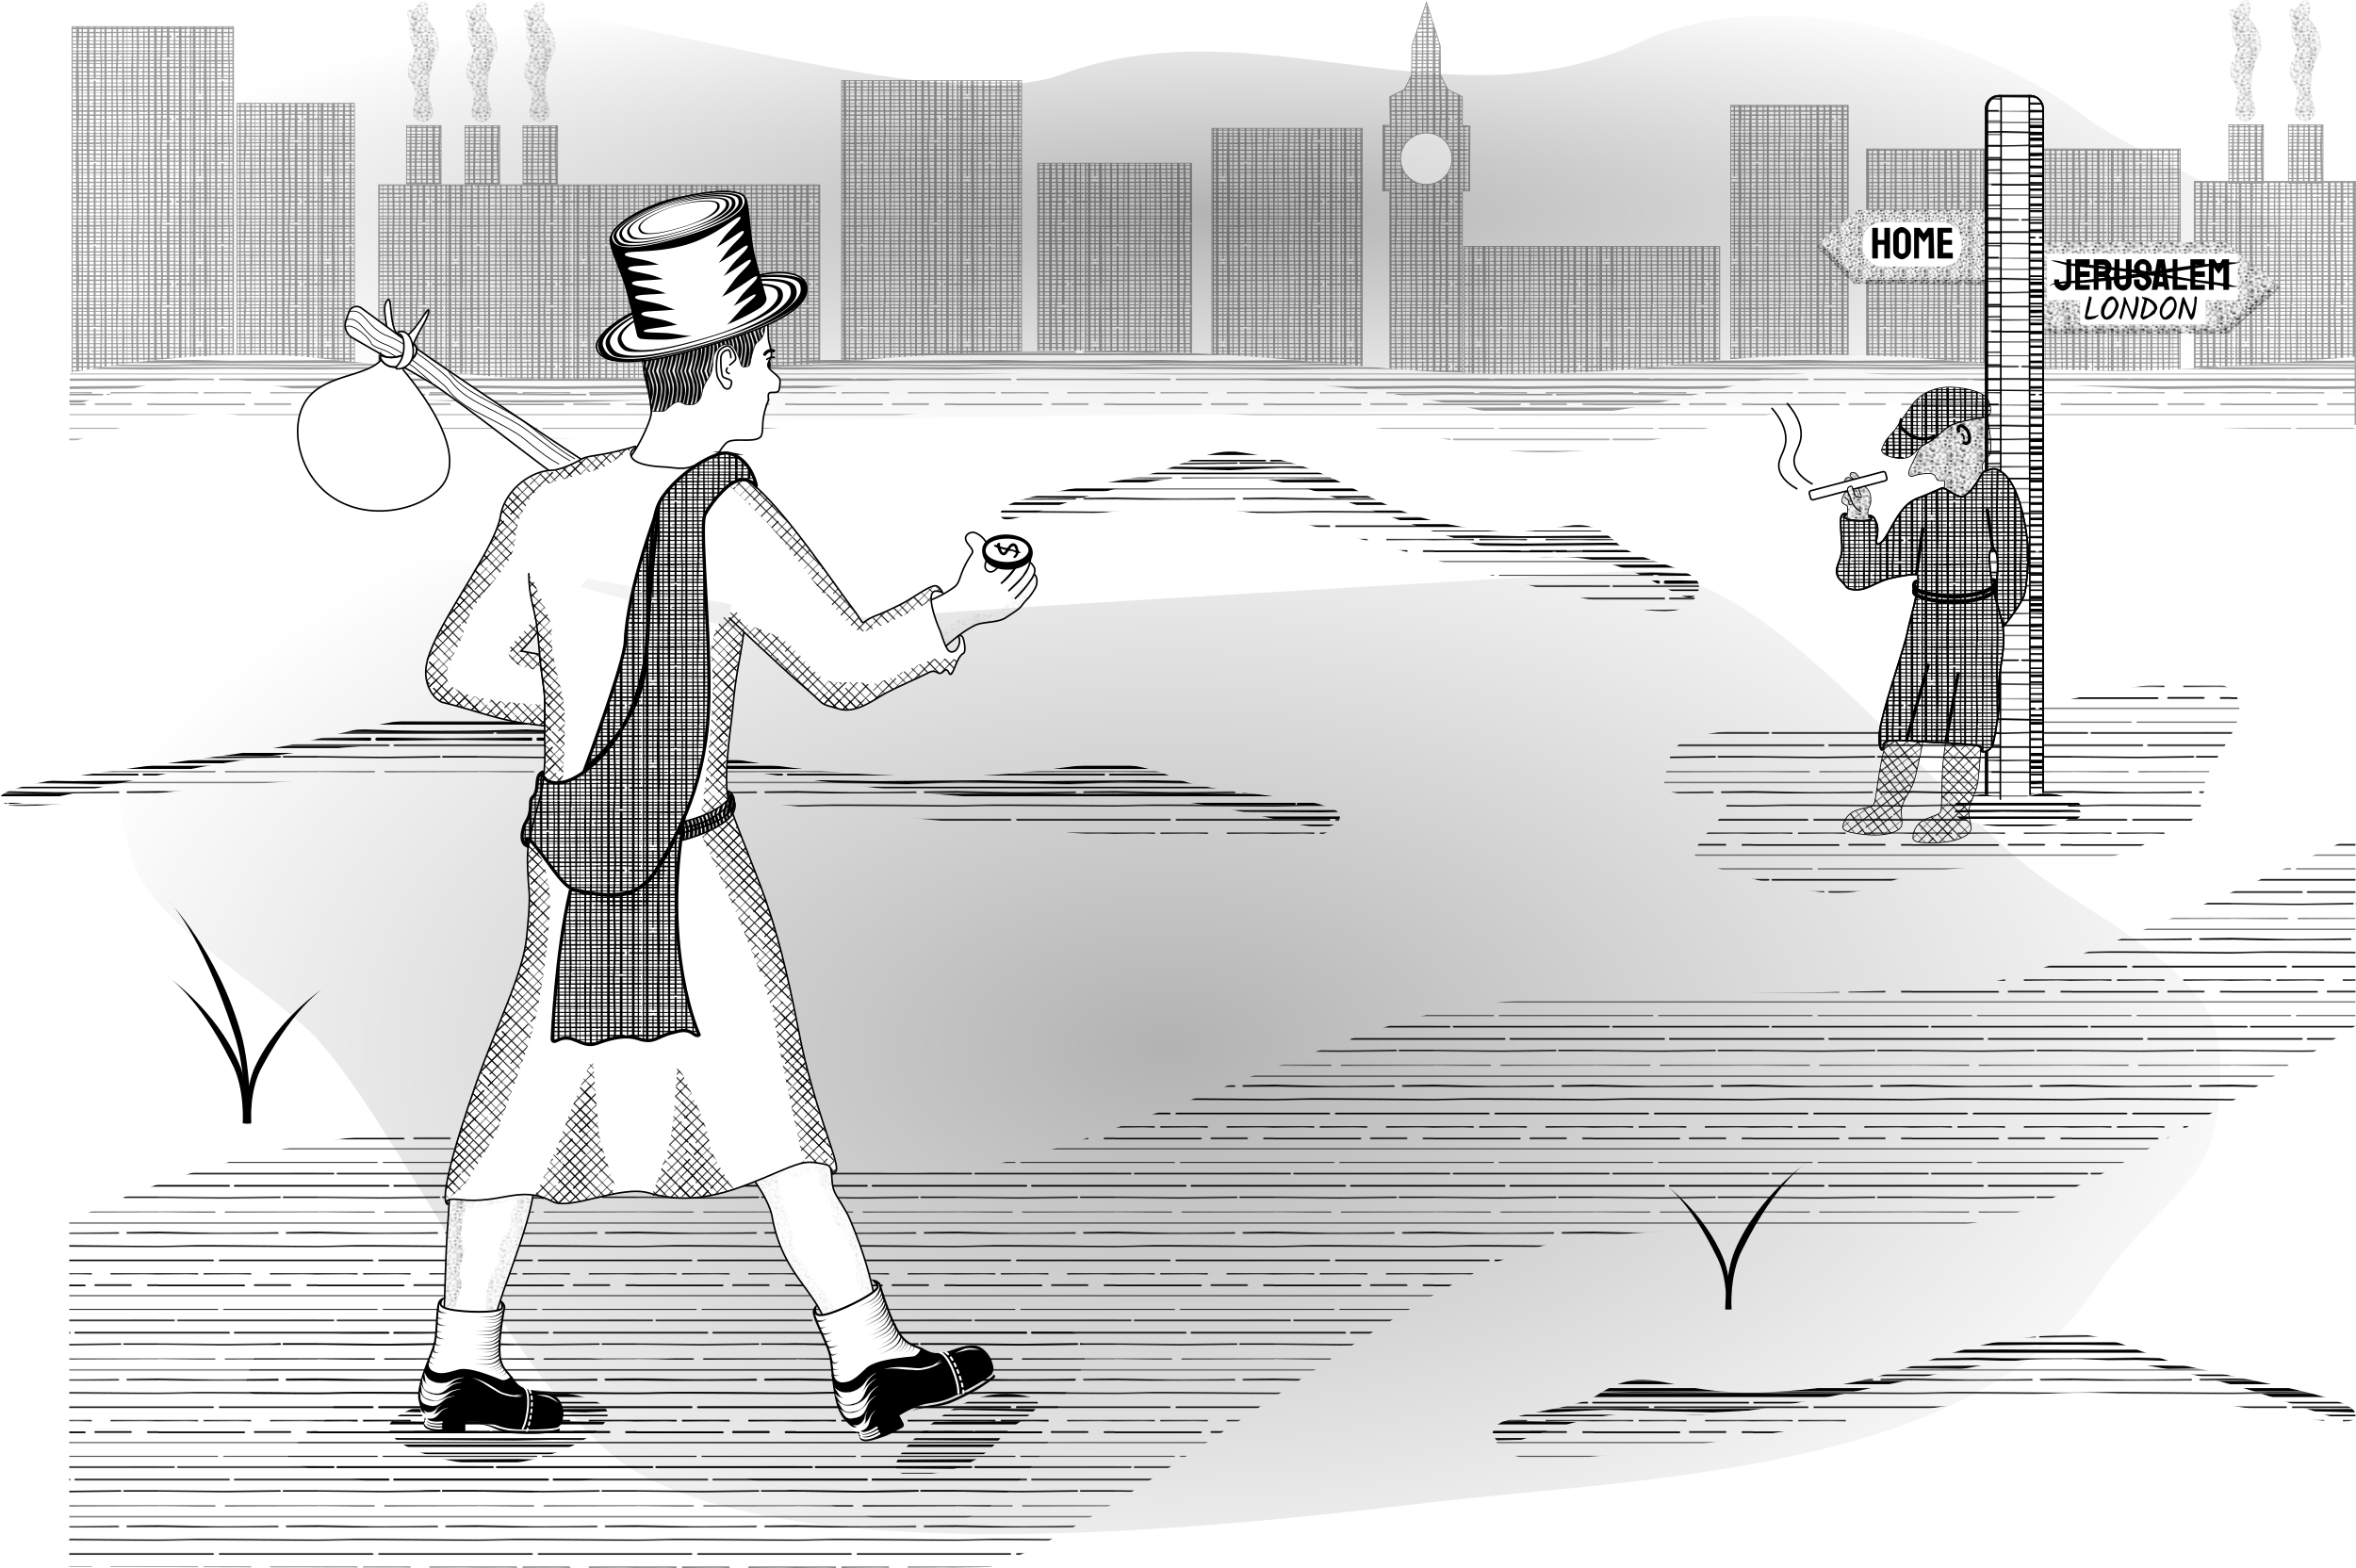 <svg xmlns="http://www.w3.org/2000/svg" xmlns:xlink="http://www.w3.org/1999/xlink" viewBox="0 0 2925.7 1947.1" preserveAspectRatio="xMidYMid slice">
  <defs>
    <style>
      .cls-1,.cls-3,.cls-41,.cls-42,.cls-43,.cls-51,.cls-72{
        fill:none 
      }
      .cls-2,.cls-6{
        fill:#fff 
      }
      .cls-15,.cls-2,.cls-39,.cls-41,.cls-42,.cls-43,.cls-48,.cls-49,.cls-51,.cls-72 {
        stroke:#000;
        stroke-miterlimit:10
      }
      .cls-2,.cls-3,.cls-42,.cls-49,.cls-72 {
        stroke-width:2px
      }
      .cls-3 {
        stroke:#fff;
        stroke-miterlimit:10 
      }
      .cls-3,.cls-72{
        stroke-linecap:round 
      }
      .cls-15,.cls-48{
        fill:url(#drkCross) 
      }
      .cls-24{
        fill:url(#ltLine) 
      }
      .cls-25 {
        fill:url(#line) 
      }
      .cls-41,.cls-48{
        stroke-width:4px 
      }
      .cls-43{
        stroke-width:5px 
      }
      .cls-49{
        fill:url(#wave) 
      }
      .cls-13,.cls-39 {
        fill:url(#dots) 
      }
       @media (max-aspect-ratio:3/4){
          #sign-and-creep{
              transform:scale(.7) translate(10%,5%)
          }
          #prodigal{
              transform:scale(.8) translate(25%,20%)
          }
          #skyline{
              transform:scale(.6) translateX(40%)
          }
      }
    </style>
    <pattern id="ltCross" width="200.3" height="200.5" patternTransform="rotate(-45 233 -96.4) scale(.6)" patternUnits="userSpaceOnUse">
      <path d="M117 200h-1.4S115 87.6 115 50.2c0-12.6.6-50.2.6-50.2h1.4zm12.3 0v-43a1 1 0 0 1 1-1 1 1 0 0 1 1 1v43zm1-46a1 1 0 0 1-1-1l-1-70.2 1-82.8h2l-1 82.8 1 70.2a1 1 0 0 1-1 1zM145.7 0h1.6v200h-1.6zm32.6 0h2v200h-2zm-13.8 200.5h-1.8V26c0-1.1.4-2 1-2 .4 0 .8.9.8 2zM163.6 21c-.5 0-1-1-1-2.1V0h2v18.9c0 1.2-.5 2.1-1 2.1zm28.7-21h2v200h-2zM6.3 0h2v200h-2zm14 109a1 1 0 0 1-1-1V0h2v108a1 1 0 0 1-1 1zm-1 91v-79a1 1 0 0 1 1-1 1 1 0 0 1 1 1v79zm16.7 0h-1.6s.4-37.2.4-63.6L34.4 0H36zm17.6 0h-2.4V77.5a1.4 1.4 0 0 1 1.2-1.5 1.4 1.4 0 0 1 1.2 1.6zM52.4 70a1.4 1.4 0 0 1-1.2-1.5V0h2.4v68.5a1.4 1.4 0 0 1-1.2 1.5zm18 130h-1s.5-115.2.5-153.6c0-11.6-.5-46.4-.5-46.4h1l.5 45.9c.1 38.5-.5 154.1-.5 154.1zm30.4 0h-1V0h1v200zm-11.5 0H87s-.8-115.8-.8-154.4L87 0h2.3s-1.5 58.6-1.5 78.2c0 30.4 1.5 121.8 1.5 121.8z"/>
      <path d="M72 86.8H50.4L.3 86.5v-.7H72s.9.2.9.5c0 .4-.9.5-.9.5zm12.5 0c47.8 0 115.8-.3 115.8-.3V86H84.5s-.7 0-.7.4.7.5.7.5zm115.8-18.6h-43a1 1 0 0 1-1-.9 1 1 0 0 1 1-.8h43zm0-16.6v2h-104a1 1 0 0 1-1-1 1 1 0 0 1 1-1zM154 67.3a1 1 0 0 1-1 .9l-70.2.8L0 68.2v-1.7l82.8.8 70.2-.8a1 1 0 0 1 1 .8zM90 52.6a1 1 0 0 1-1 1H0v-2h89a1 1 0 0 1 1 1zM75.2 23.4H.3v-1h75l-.1 1zm6.6-1h118.5v1H81.9l-.1-1zM200.3 36v1.9H25.8c-1.1 0-2-.5-2-1s1-.9 2-.9zM21 36.9c0 .5-1 1-2.1 1H0V36h18.9c1.2 0 2.1.4 2.1.9zM.3 6.3h200v2H.3zm0 186.5h200v1H.3zM109 180.3a1 1 0 0 1-1 1H0v-2h108a1 1 0 0 1 1 1zm58-.3a1 1 0 0 1-1 1h-44.8a1 1 0 0 1-1-1 1 1 0 0 1 1-1H166a1 1 0 0 1 1 1zm20.3-1h13v2h-13a1 1 0 0 1-1-1 1 1 0 0 1 1-1zM117 165.3a.8.8 0 0 1-.8.8c-2.8-.1-11.7-.4-18.3-.4l-40 .4a.8.8 0 0 1-.9-.8.8.8 0 0 1 .8-.8h58.4a.8.8 0 0 1 .8.8zm83.3-.8v1.6s-11.2-.4-19.1-.4l-40.1.4a.8.8 0 0 1-.8-.8.8.8 0 0 1 .8-.8zm-150 .8a.8.8 0 0 1-.9.8c-2.4-.1-9.6-.4-15-.4l-34.2.4v-1.6h49.2a.8.8 0 0 1 .9.8zm150-18.2v2H77.8c-.9 0-1.6-.5-1.6-1 0-.6.7-1 1.6-1zm-130.3 1c0 .6-.7 1-1.5 1H0v-2h68.5c.8 0 1.5.5 1.5 1zm130.3-18.6v1.7s-115.3-.8-153.7-.8c-11.6 0-46.4.8-46.4.8v-1.7s34.5-.8 46-.9c38.5-.2 154 1 154 1zm0-29.7v1H.3v-1h200zm-49.3 14c-36.4.2-83.2.5-105.1.5-11.4 0-45.6-.8-45.6-.8v-2.3s58.6 1.5 78.2 1.5c15.2 0 45.6-.3 72.3-.7zm9.4-1.9l39.8-.7v2.3l-39.4.2z"/>
    </pattern>
    <pattern id="drkCross" width="200.5" height="200.5" patternTransform="matrix(.79 0 0 .51 75.3 266.3)" patternUnits="userSpaceOnUse">
      <path d="M114 200h-2l-1-150 1-50h2zm9 0h-3l-1-107 1-93h3l-1 93 1 107zm7 0v-43a1 1 0 0 1 1-1 1 1 0 0 1 1 1v43zm1-46a1 1 0 0 1-1-1l-1-70 1-83h2l-1 83 1 70a1 1 0 0 1-1 1zm6-154h3v200h-3zm10 0h4v200h-4zm13 200h-3l1-52-2-115 1-33h3l-1 33 2 116-1 51zM178 0h2v200h-2zm-7 201h-4V26a2 2 0 0 1 2-2 2 2 0 0 1 2 2zm-2-180a2 2 0 0 1-2-2V0h4v19a2 2 0 0 1-2 2zm17-21h4v200h-4zm9 0h2v200h-2zM2 0h2v200H2zm5 0h4v200H7zm26 0h2v200h-2zM18 109a1 1 0 0 1-1-1V0h2v108a1 1 0 0 1-1 1zm-1 91v-79a1 1 0 0 1 1-1 1 1 0 0 1 1 1v79zm11 0h-3L24 67l1-67h3l1 160-1 40zm17 0h-4l1-64L41 0h4zm10 0h-3V78a2 2 0 0 1 2-2 2 2 0 0 1 1 2zM54 70a2 2 0 0 1-2-1V0h3v69a2 2 0 0 1-1 1zm10 130h-2l1-154-1-46h2l1 46-1 154zM69 0h3v200h-3zm11 0h2v200h-2zm19 200h-2V0h2l1 102-1 98zm6 0h-1V0h1v200zm-14 0h-3L87 46l1-46h3l-2 78 2 122z"/>
      <path d="M1 115v-2l149-1 50 1v2zm0 10v-3l107-1 93 1v3l-93-1-107 1zm0 6h41a1 1 0 0 1 1 1 1 1 0 0 1-1 1H1zm46 1a1 1 0 0 1 1-1l70-1 83 1v2l-83-1-70 1a1 1 0 0 1-1-1zm-46 6h200v3H1zm0 14v-4a15262 15262 0 0 0 200 0v4zm0 9v-3a3435 3435 0 0 0 167-1l32 1v3l-32-1-117 2-50-1zm0 18h200v2H1zm-1-7v-4l69 1 104-1a2 2 0 0 1 2 2 2 2 0 0 1-2 2l-97-1-76 1zm181-2a2 2 0 0 1 2-2h18v4h-18a2 2 0 0 1-2-2zM1 187h200v3H1zm0 9h200v2H1zM1 3h200v2H1zm0 6h200v3H1zm0 25h200v2H1zm91-15a1 1 0 0 1 1-1h108v2H93a1 1 0 0 1-1-1zM1 18h85a1 1 0 0 1 1 1 1 1 0 0 1-1 1H1zm0 11v-3l133-1 66 1v3l-94-1-65 2-40-1zm0 17v-4l63 1 137-1v4zm0 10v-3h121a2 2 0 0 1 2 2 2 2 0 0 1-2 1zm124-1a2 2 0 0 1 1-2h75v3h-75a2 2 0 0 1-1-1zM1 65v-2a30360 30360 0 0 0 200 0v2l-46 1L1 65zm0 5h200v3H1zm0 11h200v2H1zm0 19v-2h200v2l-103 1-97-1zm0 6v-1h200v1H1zm0-13v-3l154-1 45 1v2z"/>
    </pattern>
    <linearGradient id="grad1" x1="1.9" y1="35.2" x2="39.8" y2="3.4" gradientUnits="userSpaceOnUse">
      <stop offset="0" stop-color="#4d4d4d" stop-opacity=".6"/>
      <stop offset=".2" stop-color="#373737" stop-opacity=".7"/>
      <stop offset=".7" stop-color="#0f0f0f" stop-opacity=".9"/>
      <stop offset="1"/>
    </linearGradient>
    <linearGradient id="grad2" y1="5.2" x2="24.6" y2="5.2" gradientUnits="userSpaceOnUse">
      <stop offset="0"/>
      <stop offset=".3" stop-color="#0f0f0f" stop-opacity=".9"/>
      <stop offset=".8" stop-color="#373737" stop-opacity=".7"/>
      <stop offset="1" stop-color="#4d4d4d" stop-opacity=".6"/>
    </linearGradient>
    <radialGradient id="grad3" cx="1363.5" cy="1416.4" r="1441.2" gradientTransform="matrix(1 0 0 .56 0 545.6)" gradientUnits="userSpaceOnUse">
      <stop offset="0" stop-opacity=".3"/>
      <stop offset="1" stop-opacity="0"/>
    </radialGradient>
    <radialGradient id="grad4" cx="1383.4" cy="518.4" r="1367.2" gradientTransform="matrix(1.05 0 0 .22 -4.6 189.2)" xlink:href="#grad3"/>
    <pattern id="dots" width="16" height="16" patternTransform="matrix(2.36 0 0 2.07 560.9 822.8)" patternUnits="userSpaceOnUse">
      <circle cx="15.4" cy="7.1" r=".5"/>
      <circle cx="5.7" cy="9.8" r=".5"/>
      <circle cx="1.5" cy="1.9" r=".1"/>
      <circle cx="6.4" cy="7.9" r=".4"/>
      <circle cx="14" cy="5.8" r=".4"/>
      <circle cx="5.2" cy=".4" r=".4"/>
      <path d="M1 1C1 .6.7.3.3.3a.6.6 0 0 0-.3.1v1.1l.3.1c.4 0 .7-.3.7-.6zm-.4 9.8c0-.4-.3-.6-.6-.7v1.4a.7.7 0 0 0 .6-.7z"/>
      <circle cx="7" cy="13.3" r=".8"/>
      <circle cx="3.1" cy="11.8" r=".5"/>
      <circle cx="6.2" cy="3.7" r=".8"/>
      <circle cx="2.1" cy="13.3" r=".5"/>
      <path d="M.6 4.2a.7.7 0 0 0 .6-.7.7.7 0 0 0-.6-.6c-.3 0-.5.1-.6.4v.5c.1.3.3.4.6.4z"/>
      <circle cx="8.8" cy="7.1" r=".3"/>
      <circle cx="14.1" cy="1.2" r=".5"/>
      <circle cx="6.2" cy="1.5" r=".5"/>
      <path d="M.7 12.6a.5.5 0 0 0-.7-.4v.8h.2c.3 0 .5-.1.5-.4zM15.7 1c0 .2 0 .5.3.6V.4a.6.6 0 0 0-.3.6zm-.6 9.8c0 .4.3.7.7.7a.8.8 0 0 0 .2 0V10a.8.8 0 0 0-.2 0c-.4 0-.7.3-.7.7zm.6 1.8c0 .2.1.3.3.4v-.9a.5.5 0 0 0-.3.5zM1.7.6A.4.4 0 0 0 2 .2.3.3 0 0 0 2 0h-.7a.5.5 0 0 0 0 .2c0 .2.2.3.4.4z"/>
      <circle cx="9" cy=".7" r=".2"/>
      <circle cx="12" cy="15.7" r=".2"/>
      <circle cx="9" cy="13" r=".2"/>
      <circle cx="12" cy="13" r=".2"/>
      <circle cx="6" cy="15" r=".2"/>
      <circle cx="4" cy="12" r=".2"/>
      <circle cx="7" cy="11" r=".2"/>
      <circle cx="4.9" cy="7.5" r=".2"/>
      <circle cx="8" cy="10.5" r=".2"/>
      <circle cx="2" cy="15" r=".2"/>
      <circle cx="9.8" cy="11.5" r=".2"/>
      <circle cx="11.8" cy="9.5" r=".3"/>
      <circle cx="13.8" cy="12.5" r=".2"/>
      <path d="M7.4.7c.3 0 .6-.3.6-.6V0H6.7c0 .4.3.7.7.7z"/>
      <circle cx="13.7" cy="4" r=".3"/>
      <circle cx="11.8" cy="3.4" r=".2"/>
      <circle cx="10.7" cy="4.8" r=".1"/>
      <circle cx="12.4" cy="4.5" r=".4"/>
      <circle cx="10.9" cy="5.7" r=".4"/>
      <ellipse cx="13.3" cy="7.5" rx=".7" ry=".6"/>
      <ellipse cx="10.2" cy="3.9" rx=".2" ry=".2"/>
      <circle cx="11.9" cy="5.5" r=".2"/>
      <ellipse cx="14.3" cy="15.4" rx=".4" ry=".4"/>
      <ellipse cx=".7" cy="15.4" rx=".6" ry=".6"/>
      <circle cx="13.1" cy="14.1" r=".6"/>
      <ellipse cx="9.1" cy="5.5" rx=".7" ry=".7"/>
      <path d="M1.7 15.8a.4.4 0 0 0-.4.2H2a.4.4 0 0 0-.3-.2zm5.7-.4a.7.7 0 0 0-.7.6H8a.6.6 0 0 0-.6-.6z"/>
      <ellipse cx=".6" cy="14.2" rx=".3" ry=".3"/>
      <circle cx="14.8" cy="9.5" r=".2"/>
      <circle cx="3" cy="1.7" r=".2"/>
      <circle cx="1" cy="10.7" r=".2"/>
      <circle cx="2" cy="11.7" r=".2"/>
      <circle cx="3.8" cy="10.5" r=".2"/>
      <circle cx=".8" cy="9.5" r=".2"/>
      <circle cx="12.8" cy=".5" r=".2"/>
      <circle cx="1.5" cy="7.6" r=".2"/>
      <circle cx="4.7" cy=".7" r=".3"/>
      <circle cx="14.6" cy="5.5" r=".6"/>
      <circle cx="10" cy="10.3" r=".4"/>
      <circle cx="14.3" cy=".2" r=".2"/>
      <circle cx="3.3" cy="6.8" r=".2"/>
      <circle cx="4.5" cy="6.8" r=".2"/>
      <circle cx="7" cy="7.3" r=".6"/>
      <circle cx="6.1" cy="5.4" r=".4"/>
      <circle cx="1.9" cy="2.3" r=".4"/>
      <circle cx="3.6" cy=".6" r=".5"/>
      <circle cx="9.6" cy="14.5" r=".4"/>
      <circle cx="6.3" cy="9.9" r=".4"/>
      <circle cx="7.9" cy="4.3" r=".4"/>
      <circle cx="10.9" cy="1.9" r=".4"/>
      <circle cx="4.1" cy="8.5" r=".6"/>
      <circle cx=".5" cy="7.7" r=".4"/>
      <circle cx="15.2" cy=".5" r=".4"/>
      <circle cx="15.2" cy="8.5" r=".4"/>
      <circle cx="2.2" cy="8.5" r=".4"/>
      <circle cx="2.2" cy="6.5" r=".4"/>
      <circle cx=".5" cy="6.9" r=".1"/>
      <circle cx="8.3" cy="14.9" r=".3"/>
      <circle cx="14.3" cy="12.9" r=".3"/>
      <circle cx="11.3" cy="14.9" r=".3"/>
      <circle cx="3.3" cy="13.9" r=".3"/>
      <circle cx="3.3" cy="3.9" r=".3"/>
      <circle cx="11.4" cy="11.1" r=".5"/>
      <circle cx="8.4" cy="9.1" r=".5"/>
      <circle cx="12.2" cy="11.8" r=".4"/>
      <circle cx="15.2" cy="14.8" r=".4"/>
      <circle cx="8.2" cy="11.8" r=".3"/>
      <circle cx=".5" cy="5.5" r=".4"/>
      <circle cx="10.4" cy="13.1" r=".5"/>
      <circle cx="9.4" cy="3.1" r=".5"/>
      <circle cx="8" cy="2.1" r=".3"/>
      <circle cx="5.3" cy="12.6" r=".5"/>
      <circle cx="13.5" cy="9.8" r=".7"/>
      <circle cx="5.6" cy="11.8" r=".4"/>
      <circle cx="4" cy="5.8" r=".4"/>
      <circle cx="2.2" cy="5.1" r=".7"/>
      <circle cx="2.7" cy="9.8" r=".4"/>
      <circle cx="10.8" cy="8.6" r=".3"/>
      <circle cx="14.1" cy="12" r=".5"/>
      <circle cx="3.9" cy="14.9" r=".6"/>
      <circle cx="4" cy="2.9" r=".6"/>
      <circle cx="10.7" cy="7.8" r=".5"/>
      <circle cx="15" cy="3.1" r=".7"/>
      <circle cx="10.7" cy=".5" r=".4"/>
      <circle cx="12.7" cy="2.5" r=".4"/>
    </pattern>
    <pattern id="ltLine" width="200" height="187.5" patternTransform="matrix(.99 0 0 .97 110.5 60.8)" patternUnits="userSpaceOnUse">
      <path d="M71 80.6H49.5L0 80.2v-.6h71s.8.1.8.4c0 .4-.9.6-.9.6zm13.2 0l115.8-.3v-.7H84.3s-.7 0-.8.4.7.6.7.6zM200 62h-43a1 1 0 0 1-1-1 1 1 0 0 1 1-.8h43zm0-16.6v2H96a1 1 0 0 1-1-1 1 1 0 0 1 1-1zM153.8 61a1 1 0 0 1-1 1l-70 .8L0 61.9v-1.6l82.7.8 70.1-.9a1 1 0 0 1 1 .9zM89.9 46.4a1 1 0 0 1-1 1H0v-2h88.8a1 1 0 0 1 1 1zM75.1 17.1H0v-1h75.2l-.1 1zm6.4-1H200v1H81.7l-.2-1zM200 29.7v1.9H25.6c-1.2 0-2-.4-2-1 0-.5.9-.9 2-.9zm-179 .9c0 .5-1 1-2 1H0v-1.9h18.9c1.1 0 2.1.4 2.1 1zM0 186.5h200v1H0zM108.9 174a1 1 0 0 1-1 1H0v-2h107.9a1 1 0 0 1 1 1zm57.9-.3a1 1 0 0 1-1 1H121a1 1 0 0 1-1-1 1 1 0 0 1 1-1h44.8a1 1 0 0 1 1 1zm20.2-.9h13v2h-13a1 1 0 0 1-1-1 1 1 0 0 1 1-1zM116.8 159a.8.8 0 0 1-.9.8c-2.7 0-11.6-.4-18.2-.4l-40.1.4a.8.8 0 0 1-.8-.8.8.8 0 0 1 .8-.8h58.3a.8.8 0 0 1 .8.8zm83.2-.8v1.7s-11.2-.5-19-.5l-40.2.4a.8.8 0 0 1-.8-.8.8.8 0 0 1 .8-.8zm-149.8.8a.8.8 0 0 1-.9.8c-2.4 0-9.6-.4-15-.4l-34.3.4v-1.6h49.4a.8.8 0 0 1 .8.8zM200 140.8v2H77.5c-.8 0-1.5-.4-1.5-1 0-.5.7-1 1.6-1zm-130 1c0 .6-.8 1-1.6 1H0v-2h68.4c.8 0 1.5.5 1.5 1zm130-18.5v1.7s-115.2-.9-153.6-.9c-11.6 0-46.4.9-46.4.9v-1.7l45.9-1c38.5-.2 154.1 1 154.1 1zm0-29.8v1H0v-1h200zm-49.2 14c-36.4.3-83.3.5-105.2.5-11.4 0-45.6-.8-45.6-.8V105s58.7 1.5 78.2 1.5c15.3 0 45.7-.4 72.4-.8zm9.4-1.9l39.8-.6v2.3l-39.5.2z"/>
    </pattern>
    <pattern id="line" width="200" height="195" patternTransform="translate(0 63)" patternUnits="userSpaceOnUse">
      <path d="M0 112v-2l150-1 50 1v2zm0 10v-3l107-1 93 1v3l-93-1-107 1zm0 6h41a1 1 0 0 1 1 1 1 1 0 0 1-1 1H0zm46 1a1 1 0 0 1 1-1l70-1 83 1v2l-83-1-70 1a1 1 0 0 1-1-1zm-46 7h200v3H0zm0 13v-4a15262 15262 0 0 0 200 0v4zm0 10v-3a3435 3435 0 0 0 167-1l33 1v3l-33-1-116 1H0zm0 17h200v2H0zm0-7v-4l68 1 105-1a2 2 0 0 1 2 2 2 2 0 0 1-2 2l-97-1-76 1zm180-2a2 2 0 0 1 2-2h18v4h-18a2 2 0 0 1-2-2zM0 184h200v4H0zm0 9h200v2H0zM0 0h200v2H0zm0 5h200v4H0zm0 26h200v2H0zm91-15a1 1 0 0 1 1-1h108v2H92a1 1 0 0 1-1-1zM0 15h85a1 1 0 0 1 1 1 1 1 0 0 1-1 1H0zm0 12v-3l133-1 67 1v3l-95-2-65 3-40-1zm0 16v-4l64 1 136-1v4zm0 11v-3h122a2 2 0 0 1 1 1 2 2 0 0 1-1 2zm124-2a2 2 0 0 1 2-1h74v3h-74a2 2 0 0 1-2-2zM0 62v-2a30360 30360 0 0 0 200 0v2l-46 1L0 62zm0 6h200v3H0zm0 10h200v2H0zm0 19v-2h200v2L98 98 0 97zm0 7v-1h200v1H0zm0-14v-3l154-1 46 1v3z"/>
    </pattern>
    <pattern id="wave" width="40" height="50" patternTransform="translate(-24.4 2.7)" patternUnits="userSpaceOnUse">
      <path class="cls-1" d="M0 0h40v50H0z"/><path class="cls-1" d="M44.7 16.3C43.7 11.5 39.9 0 39.9 0h-1.4s4.2 10.9 5 16a41 41 0 0 1-.2 12.6A178 178 0 0 1 38.5 50h1.4s3.4-11.5 4.5-19.9c1-6.8.9-11 .3-13.8z"/><path class="cls-1" d="M40.1 16.3C39.1 11.5 35.8 0 35.8 0h-3s5 11.3 5.7 16.5c.6 3.2.9 6.4 0 13.2C37.4 38 32.9 50 32.9 50h2.9a170.2 170.2 0 0 0 4-19.9c.9-6.8.9-11 .3-13.8z"/><path class="cls-1" d="M34.7 16.3c-1-4.3-4-13.9-4.7-16V6a80.8 80.8 0 0 1 3 10.7c.5 3.3 1 5 .2 11.9A114.2 114.2 0 0 1 30 42.9v6.7A150.7 150.7 0 0 0 34.4 30c1-6.8.9-11 .3-13.8z"/><path class="cls-1" d="M30 18.4v6.2a37.6 37.6 0 0 0 0-6.2z"/><path d="M43.5 16c-.8-5.1-5-16-5-16h-2.7S39 11.5 40 16.3c.5 2.8.5 7-.3 13.8a170.2 170.2 0 0 1-4 19.9h2.7s3.8-13.2 4.8-21.4c.8-6.8.6-9.3.2-12.6z"/><path d="M48 16.8C47.2 11.6 42.9 0 42.9 0h-3s3.7 11.5 4.8 16.3c.6 2.8.6 7-.3 13.8C43.4 38.5 40 50 40 50h3s4.5-11.5 5.6-19.8a37.9 37.9 0 0 0-.5-13.4zm-9.5-.3C37.7 11.3 33 0 33 0h-3v.4c.7 2 3.7 11.6 4.7 16 .6 2.7.6 7-.3 13.7A150.7 150.7 0 0 1 30 49.6v.4h2.9s4.5-12 5.6-20.3c.9-6.8.6-10 0-13.2z"/><path d="M33 16.8A80.8 80.8 0 0 0 30 6v12.4a37.6 37.6 0 0 1 0 6.1V43a114.2 114.2 0 0 0 3.2-14.3c1-6.8.4-8.6-.2-11.9z"/><path class="cls-1" d="M30 24.6v-6.2a16 16 0 0 0-.3-2c-1-5-4.8-16.4-4.8-16.4h-2s4.3 11.6 5.1 16.8a37.9 37.9 0 0 1 .5 13.4c-1 8.3-5.6 19.8-5.6 19.8h2s3.4-11.5 4.5-19.9l.6-5.6z"/><path class="cls-1" d="M24.7 16.3C23.7 11.5 19.9 0 19.9 0h-1.4s4.2 10.9 5 16a41 41 0 0 1-.2 12.6c-1 8.3-4.8 21.4-4.8 21.4h1.4s3.4-11.5 4.5-19.9c1-6.8.9-11 .3-13.8z"/><path class="cls-1" d="M20.1 16.3C19.1 11.5 15.8 0 15.8 0h-3s5 11.3 5.7 16.5a40 40 0 0 1 0 13.2C17.4 38 12.9 50 12.9 50h2.9a170.2 170.2 0 0 0 4-19.9c.9-6.8.9-11 .3-13.8z"/><path class="cls-1" d="M14.7 16.3c-1-4.3-4-13.9-4.7-16V6a80.8 80.8 0 0 1 3 10.7c.5 3.3 1 5 .2 11.9A114.2 114.2 0 0 1 10 42.9v6.7A150.7 150.7 0 0 0 14.4 30c1-6.8.9-11 .3-13.8zM27.9 50H30v-7l-2.1 7z"/><path class="cls-1" d="M10 18.4v6.2a37.6 37.6 0 0 0 0-6.2zM30 0h-2.1L30 6z"/><path d="M23.4 16c-.7-5.1-5-16-5-16h-2.6S19 11.5 20 16.3c.5 2.8.5 7-.3 13.8a170.2 170.2 0 0 1-4 19.9h2.7s3.8-13.2 4.8-21.4c.8-6.8.6-9.3.1-12.6z"/><path d="M28 16.8C27.2 11.6 22.9 0 22.9 0h-3s3.7 11.5 4.8 16.3c.6 2.8.6 7-.3 13.8C23.4 38.5 20 50 20 50h3s4.5-11.5 5.6-19.8a37.9 37.9 0 0 0-.5-13.4zm-9.5-.3C17.7 11.3 13 0 13 0h-3v.4c.7 2 3.7 11.6 4.7 16 .6 2.7.6 7-.3 13.7A150.7 150.7 0 0 1 10 49.6v.4h2.9s4.5-12 5.6-20.3c.9-6.8.6-10 0-13.2z"/><path d="M13 16.8A80.8 80.8 0 0 0 10 6v12.4a37.6 37.6 0 0 1 0 6.1V43a114.2 114.2 0 0 0 3.2-14.3c1-6.8.4-8.6-.2-11.9zm17 1.6V6l-2.1-6h-3s3.7 11.5 4.8 16.3a16 16 0 0 1 .3 2.1zm0 6.2l-.6 5.5C28.4 38.5 25 50 25 50h3l2.1-7z"/><g><path class="cls-1" d="M10 24.6v-6.2a16 16 0 0 0-.3-2C8.7 11.4 4.9 0 4.9 0h-2S7.2 11.6 8 16.8a37.9 37.9 0 0 1 .5 13.4C7.5 38.5 2.9 50 2.9 50h2s3.4-11.5 4.5-19.9l.6-5.6z"/><path class="cls-1" d="M4.7 16.3C3.7 11.5-.1 0-.1 0h-1.4s4.2 10.9 5 16a41 41 0 0 1-.2 12.6C2.3 36.9-1.5 50-1.5 50h1.4s3.4-11.5 4.5-19.9c1-6.8.9-11 .3-13.8z"/><path class="cls-1" d="M.1 16.3C-.9 11.5-4.2 0-4.2 0h-3s5 11.3 5.7 16.5c.6 3.2.9 6.4 0 13.2C-2.6 38-7.1 50-7.1 50h2.9a170.2 170.2 0 0 0 4-19.9c.9-6.8.9-11 .3-13.8zM7.9 50H10v-7l-2.1 7zM10 0H7.9L10 6z"/><path d="M3.5 16c-.8-5.1-5-16-5-16h-2.8S-.8 11.5.2 16.3c.6 2.8.6 7-.2 13.8A170.2 170.2 0 0 1-4.2 50h2.7s3.8-13.1 4.8-21.4c.8-6.8.6-9.3.2-12.6z"/><path d="M8 16.8C7.2 11.6 2.9 0 2.9 0h-3s3.7 11.5 4.8 16.3c.6 2.8.6 7-.3 13.8C3.4 38.5 0 50 0 50h3s4.5-11.5 5.6-19.8A37.9 37.9 0 0 0 8 16.8zm2 1.6V6L7.9 0h-3s3.7 11.5 4.8 16.3a16 16 0 0 1 .3 2.1zm0 6.2L9.4 30C8.4 38.5 5 50 5 50h3l2.1-7z"/></g>
    </pattern>
    <symbol id="Smoke_Stack" viewBox="0 0 43.9 228">
      <path fill="url(#drkCross)" stroke="#000" stroke-miterlimit="10" d="M.5 155h42.9v72.5H.5z" id="Smoke_Stack-3" />
      <path d="M21 150.7A12.5 12.5 0 0 0 33 135c-3-11-5.8-25.8-3.9-38.3 4.7-30.2 14.2-29.4 11.1-47.2C36.5 28 11 3.8 2 12.8c-5.4 5.4 13.8 27.3 9.1 47.9-3.1 13.8-9 15.6-9 27 .1 12.8 7.8 14.2 9 27a53.9 53.9 0 0 1-2.1 20 12.5 12.5 0 0 0 12 16z" fill="url(#dots)"/>
      <path class="cls-13" d="M20.3 145.3a8.7 8.7 0 0 1-8.7-10.2c2.2-12.3 5-33.6 3.6-50.7-2.8-34.1-12.8-30.8-11-50.9C6.6 9.3 20.8-7 26.3 3.1c3.2 6-2.9 17.4 0 40.6 1.8 15.6 5.4 17.7 5.4 30.5 0 14.4-4.7 16-5.5 30.5a117.6 117.6 0 0 0 2.7 30 8.7 8.7 0 0 1-8.5 10.6z"/>
    </symbol>
    <symbol id="blade" viewBox="0 0 102.8 183.6">
      <path d="M81.3 108.7C98 140 95 183.6 95 183.6h7.8s-.3-46-12-73.5C62.1 42.3 0 0 0 0s38.8 23.4 81.3 108.7z"/>
    </symbol>
    <symbol id="Creep_Leg" viewBox="0 0 85.7 127.7">
      <path d="M85.2 2.1c-.6 15-2 30.7-3.6 45.4-2.1 18.6-9.4 26.2-11.4 38.1-1.8 11 5 21.2 1.6 27-2 3.7-6.7 6.8-12.7 9.2-14.3 5.7-32.8 5.8-46.2 5.1-7.3-.4-12.5-2-12.4-6.2a25 25 0 0 1 9.5-19c9.8-7.5 23.4-8.2 25.1-13.5 2-6 .2-43.7 3.8-69.6L41.4 0" fill="url(#ltCross)" stroke="#000" stroke-miterlimit="10"/>
    </symbol>
    <symbol id="Hat_Ring" viewBox="0 0 160.3 66.3">
      <path d="M24.4 66.2c-6.7.2-13.8.3-17.5-1.5a14 14 0 0 1-6.5-8.2c-4.8-14.7 36.3-34 63.8-43.3 38-13 89.6-18.6 95.1-6.6a11.2 11.2 0 0 1-.2 9.9c-5.5 11.4-31.9 24-68.8 35.4-30.4 9.3-51.7 14-65.9 14.3zM131.8 1.8a242 242 0 0 0-67 11.9C39 22.3-.2 41.8 4 54.9 5 57.6 7 60.6 9.8 62c10.9 5.3 35.5 2.6 79.9-10.8 36.5-11 59.4-25 64.7-35.8a9.2 9.2 0 0 0 .2-8.2c-1.8-4-10.5-5.6-22.8-5.4z"/>
    </symbol>
    <symbol id="Shoe_highlight" viewBox="0 0 41.8 17.7">
      <path d="M.2.9S2.1 5.7 5.4 8a20.4 20.4 0 0 0 8.5 3.3 23.2 23.2 0 0 0 15.2-2.6c5.1-2.7 12.6-3.1 12.6-3.1s-6.6.5-11.3 3.8c-4.9 3.5-7.7 7.2-13.7 8-3.4.5-11-1.8-13-3.6C1 11.7.7 7.8.6 5.3L.2.9z" stroke-width=".3" stroke="#fff" stroke-miterlimit="10" fill="#fff"/>
    </symbol>
    <symbol id="shadow-right" viewBox="0 0 37.9 33">
      <path d="M37 0s-3 12-10 18S0 33 0 33s21.7-8.6 28-14C42 7 37 0 37 0z" fill="url(#grad1)"/>
    </symbol>
    <symbol id="shadow-left" viewBox="0 0 24.6 10.4">
      <path d="M.6 0s2 7 6 8c6 1.5 18-1 18-1s-12 4.8-19 3c-8-2-5-10-5-10z" fill="url(#grad2)"/>
    </symbol>
    <symbol id="Boot" viewBox="0 0 152.9 144.4">
      <path id="boot-top" class="cls-2" d="M25.6 2.3a6.9 6.9 0 0 0-4 5c-2.5 10-1.5 33-5 44-4.7 15.2-18.7 42.5-15 58 .8 3.3 2 9.5 6 14.6s11 9.7 23 8.4c54-6 45 4 71 6 12.8 1 42 0 45-2 4.3-2.9 4.2-6 5-10 1-5-.5-15.7-7-20-9-6-22.5-5.5-30-8-12.6-4.2-12.2-9-21-19-7.8-8.9-8-16.2-8-28 0-9 3.5-33 5-39 1-4-3-7-3-7s2 6.2-.2 7.6c-5.8 3.4-27 3.1-36.8 2.4-8.5-.7-27-2-27-8a7.7 7.7 0 0 1 2-5z"/>
      <path id="boot-main" d="M11.3 67.4l-2.2 4s-9.9 28-7.5 37.9c.8 3.3 2 9.5 6 14.5s11 9.8 23 8.5c54-6 45 4 71 6 12.8 1 42 0 45-2 4.3-2.9 4.2-6 5-10 1-5-.5-15.7-7-20-9-6-22.5-5.5-30-8a25.4 25.4 0 0 1-16-15s-6.2 5.7-11 4C79.6 84.3 54 73 42 76.6c-13.4 3.9-18.3 5-25.5 2-7.7-3.2-5-11.2-5-11.2z"/>
      <path d="M7.6 124.3l42 4v12.1a3 3 0 0 1-2.9 3c-5.8 0-12.3.3-18.1-.3-4.1-.5-12.3-1.8-16.6-3.2-3.6-1.2-6.8-3.2-6.2-7z"/>
      <path d="M117.2 98.3c5.4 7.5 1.1 36.2-3.7 44.4" stroke-dasharray="2.94 3.93" stroke-linecap="round" stroke="#fff" stroke-miterlimit="10" stroke-width="2" fill="none"/>
      <path class="cls-3" d="M112.2 96c6.3 5.3 3.5 32.3-2.2 42.6"/>
      <use width="41.8" height="17.7" transform="translate(6.6 79.3)" xlink:href="#Shoe_highlight"/>
      <use width="41.8" height="17.7" transform="translate(4 84.3)" xlink:href="#Shoe_highlight"/>
      <path d="M62 133.2a76 76 0 0 1 21.4 4.5 86.5 86.5 0 0 0 16.2 3.5c17.7 1.7 46.1.3 49-2.9l.3 1.6a1.6 1.6 0 0 1-1.3 1.7 155.8 155.8 0 0 1-19.9 2.5 247.5 247.5 0 0 1-30.2-.6 89.3 89.3 0 0 1-16.6-4.7c-8.2-4-18.9-5.6-18.9-5.6z"/>
      <use width="41.8" height="17.7" transform="translate(2.9 91.6)" xlink:href="#Shoe_highlight"/>
      <use width="41.8" height="17.7" transform="matrix(.87 0 0 .87 1.9 99.6)" xlink:href="#Shoe_highlight"/>
      <use width="41.8" height="17.7" transform="rotate(-9.7 694.5 47) scale(.7)" xlink:href="#Shoe_highlight"/>
      <use width="41.8" height="17.7" transform="matrix(.43 -.18 .18 .43 5.6 118.9)" xlink:href="#Shoe_highlight"/>
      <use width="37.9" height="33" transform="matrix(.49 .27 -.29 .52 71.6 3.5)" xlink:href="#shadow-right"/>
      <use width="37.9" height="33" transform="matrix(.49 .27 -.29 .52 69.6 18.5)" xlink:href="#shadow-right"/>
      <use width="37.9" height="33" transform="matrix(.35 .19 -.23 .42 77 13.4)" xlink:href="#shadow-right"/>
      <use width="37.9" height="33" transform="matrix(.35 .19 -.23 .42 77 10.4)" xlink:href="#shadow-right"/>
      <use width="37.9" height="33" transform="matrix(.37 .2 -.25 .46 75 16.9)" xlink:href="#shadow-right"/>
      <use width="37.9" height="33" transform="matrix(.49 .27 -.29 .52 68.6 22.5)" xlink:href="#shadow-right"/>
      <use width="37.9" height="33" transform="matrix(.49 .27 -.29 .52 68.6 33.5)" xlink:href="#shadow-right"/>
      <use width="37.9" height="33" transform="matrix(.35 .19 -.23 .42 74 29.4)" xlink:href="#shadow-right"/>
      <use width="37.9" height="33" transform="matrix(.37 .2 -.25 .46 72 32.9)" xlink:href="#shadow-right"/>
      <use width="37.9" height="33" transform="matrix(.49 .27 -.29 .52 68.6 37.5)" xlink:href="#shadow-right"/>
      <use width="37.9" height="33" transform="matrix(.49 .27 -.29 .52 68.6 48.5)" xlink:href="#shadow-right"/>
      <use width="37.9" height="33" transform="matrix(.49 .27 -.29 .52 68.6 53.5)" xlink:href="#shadow-right"/>
      <use width="37.9" height="33" transform="matrix(.33 .09 -.1 .36 74.5 63.6)" xlink:href="#shadow-right"/>
      <use width="37.9" height="33" transform="matrix(.33 .05 -.05 .31 76.3 67.4)" xlink:href="#shadow-right"/>
      <use width="37.9" height="33" transform="matrix(.23 .04 -.04 .24 80.6 70.7)" xlink:href="#shadow-right"/>
      <use width="37.9" height="33" transform="matrix(.23 .04 -.04 .24 82.6 73.7)" xlink:href="#shadow-right"/>
      <use width="37.9" height="33" transform="matrix(.22 0 0 .18 84.7 78.4)" xlink:href="#shadow-right"/>
      <use width="37.9" height="33" transform="matrix(.35 .19 -.23 .42 74 44.4)" xlink:href="#shadow-right"/>
      <use width="37.9" height="33" transform="matrix(.37 .2 -.25 .46 72 47.9)" xlink:href="#shadow-right"/>
      <use width="24.6" height="10.4" transform="matrix(.46 .2 -.34 .77 22 6.7)" xlink:href="#shadow-left"/>
      <use width="24.6" height="10.4" transform="matrix(.3 .13 -.22 .49 20.8 16.6)" xlink:href="#shadow-left"/>
      <use width="24.6" height="10.4" transform="matrix(.3 .13 -.22 .49 19.8 30.6)" xlink:href="#shadow-left"/>
      <use width="24.6" height="10.4" transform="matrix(.46 .2 -.27 .62 19.3 35.3)" xlink:href="#shadow-left"/>
      <use width="24.6" height="10.4" transform="matrix(.28 .12 -.27 .62 17.3 51.3)" xlink:href="#shadow-left"/>
      <use width="24.6" height="10.4" transform="matrix(.26 .18 -.26 .36 14.4 58.5)" xlink:href="#shadow-left"/>
      <use width="24.6" height="10.4" transform="matrix(.31 .1 -.16 .51 18.3 44.9)" xlink:href="#shadow-left"/>
      <use width="24.6" height="10.4" transform="matrix(.26 .19 -.32 .43 12.7 63.1)" xlink:href="#shadow-left"/>
      <use width="24.6" height="10.4" transform="matrix(.47 .17 -.21 .61 19.9 22)" xlink:href="#shadow-left"/>
      <path class="cls-3" d="M8.6 127.4c.5 6.1 13.5 5 16.3 4.6M7.8 130.2c.7 4.5 10.1 5.5 16.6 5.1M7.2 132.9c2 5.6 13.1 5.9 17.3 5.4"/>
      <path class="cls-6" d="M56.8 85.2A59.8 59.8 0 0 1 70.4 90c7.3 3.7 15 9.6 18.5 10.8a101.3 101.3 0 0 0 10.2 2.6c2.9.6 11.9-1.1 11.9-1.1l-7 1.9 6.2.6a45.7 45.7 0 0 1-16.1-.7c-9.1-2.3-10.7-4.2-13.5-5.8-4.2-2.3-8.2-5-12-7.5a60.8 60.8 0 0 0-11.8-5.6zM124.8 103s7.9.3 9.9.6c6.5 1 12.7 7.7 12.7 7.7s-8.4-5-10.9-5.6l-11.7-2.7z"/>
    </symbol>
    <symbol id="sign" viewBox="0 0 290.8 108.3">
      <path d="M226 107.3H1V1h225l63.3 49.7-63.4 56.6z"/>
    </symbol>
    <symbol id="sign-layers" viewBox="0 0 297.5 115.5">
      <use class="cls-13" id="sign-diagnal" width="290.8" height="108.3" transform="matrix(1.02 0 0 1.02 0 4.8)" xlink:href="#sign"/>
      <use class="cls-6" id="sign-solid" width="290.8" height="108.3" xlink:href="#sign"/>
      <use class="cls-13" id="sign-lines" width="290.8" height="108.3" xlink:href="#sign"/>
    </symbol>
    <symbol id="Hat_Hightlight" viewBox="0 0 143.8 65.7">
      <path class="cls-6" d="M0 46.4C2 40.8 35.2 46.2 75 35S140.1-2.8 143.4.2c2.8 2.6-12.7 15.2-19.7 24.4-15 19.8-23.5 34.8-35.6 38.4C68.4 69 54.5 64.3 36 57 21.5 51.5-1.3 50.6 0 46.4z"/>
    </symbol>
  </defs>
  <g id="splotches">
    <path d="M95.2 760.9c47.2-56.1 203.3-15.3 270.6-25.3 165.8-24.6 480.7 81.6 647.5 69.1 239.3-17.9 683.5-41.3 922.9-57 163.4-10.8 361 259.2 495 367.2 69.6 56.2 234 129.4 238.9 227.1 8.8 179.1-62.3 161.6-158.5 302.8-153.2 224.8-574.8 230.5-821.9 260-244.3 29-760.8 86.8-982-35.7-138-76.4-287.9-412.9-397-536.5-53-60.2-200-140-230.1-218.5-31.1-80.8-38.9-289.7 14.6-353.2z" transform="translate(86.2 -38.8)" fill="url(#grad3)"/>
    <path d="M413 42c173.6-29.4 652.7 150.8 817.7 89.7 244-90.6 481 71.4 721.3-41.2 156-73 410.3-14.8 551.3 93.3 73.4 56.2 299.5 130 304.5 227.6 9.3 179.1 30 123.7 30 123.7L65 570.5S111.6 93.3 413 42.1z" transform="translate(86.2 -38.8)" fill="url(#grad4)"/>
  </g>
  <g id="skyline" opacity=".4">
    <path class="cls-15" d="M89.6 33.1H290v465.2H89.6zm2635.2 192.1h200.4V527h-200.4zM294.2 128.4h145.9v369.9H294.2zM1818 306.1h317.6v199.4H1818zm331.2-175.3h145.9v369.9h-145.9zM470.3 229.5H1018v268.8H470.3zM2318 185h389.5v320.5H2318zm-1272.8-85h223.3v400.8h-223.3zm459.8 59.4h186.7v335.8H1505zm-216.3 43.3h190.9v276.9h-190.9z"/>
    <path class="cls-15" d="M1816 462h-90V237h-9l.4-81.4h9l-.5-35.5 18-9 9-18 .5-36.5 18-54 17 54 .5 36.5 9 18 18 9v36l9.5.5-.5 80.5h-9v225z"/>
    <circle cx="1771.2" cy="197.1" r="32" stroke-miterlimit="10" stroke="#000" fill="#fff"/>
    <use width="43.9" height="228" transform="translate(504.3 1)" xlink:href="#Smoke_Stack"/>
    <use width="43.9" height="228" transform="translate(577 1.2)" xlink:href="#Smoke_Stack"/>
    <use width="43.9" height="228" transform="translate(649 1.2)" xlink:href="#Smoke_Stack"/>
    <use width="43.9" height="228" transform="translate(2767.3)" xlink:href="#Smoke_Stack"/>
    <use width="43.9" height="228" transform="translate(2841.3)" xlink:href="#Smoke_Stack"/>
    <path class="cls-6" d="M.8 555.1s162-34 304.7-18.7c83 9 134.6 12.9 167.6 17.4 257.4 35.4 488.6-39.7 895.1-24.3 217.8 8.2 309 35.8 521.8 24.3 88-4.7 107.2-11.3 196.3-17.4 230.9-15.8 325 26 536.1 14a8261.3 8261.3 0 0 0 215.4-15.3v86L1.2 634z" transform="translate(86.2 -92)"/>
    <path d="M.8 555.1s162-34 304.7-18.7c83 9 134.6 12.9 167.6 17.4 158.8 21.9 298.6-2.6 484.7-17.7a3514.8 3514.8 0 0 1 410.4-6.6c217.8 8.2 309 35.8 521.8 24.3 88-4.7 107.2-11.3 196.3-17.4 230.9-15.8 325 26 536.1 14a8261.3 8261.3 0 0 0 215.4-15.3l1 88c1.3 9.2-370.3-5.4-630-24-126-9-292 84.1-468 45-243-54-614.8-47.6-711-36-332.5 40.3-648 36-819 0-71-15-211 34-211 34z" transform="translate(86.2 -92)" fill="url(#ltLine)"/>
    <path d="M.8 555.1s162-34 304.7-18.7c83 9 134.6 12.9 167.6 17.4 158.8 21.9 298.6-2.6 484.7-17.7a3514.8 3514.8 0 0 1 410.4-6.6c217.8 8.2 309 35.8 521.8 24.3 88-4.7 107.2-11.3 196.3-17.4 230.9-15.8 325 26 536.1 14a8261.3 8261.3 0 0 0 215.4-15.3l1 43c1.3 9.2-370.3-5.4-630-24-126-9-292 84.1-468 45-243-54-614.8-47.6-711-36-332.5 40.3-648 36-819 0-71-15-211 34-211 34z" transform="translate(86.2 -92)" fill="url(#line)"/>
  </g>
  <g id="Path" fill="url(#ltLine)">
    <path d="M2839 1366s-335 213-443 239c-146 34-444-7-586 40-172 57-498 335-666 393-5 2-1144 0-1144 0v-428s134-74 334-103c195-28 602 64 789 36 156-24 425-159 580-195 163-36 515-11 680-36 107-16 456-182 456-182z" transform="translate(86 -92)"/>
    <path d="M328 1749c-98 9-98 20-109 61-8 30 104 8 109 27s-60 47-56 67c2 13 187 48 255 46 79-1 74-24 219-31 154-7 251 101 380 54 23-8 97-74 99-122 2-32 56-61 29-98-36-49-349 11-536 29-89 8-217-48-390-33z" transform="translate(86 -92)"/>
  </g>
  <g id="ground">
    <g id="ground-1">
      <path class="cls-24" d="M-86.2 1083.1c3-20.6 171-36.5 321.4-59 90.8-13.6 152.5-42.1 232.2-40 276.3 7.4 293 65.3 589.2 72 190.2 4.3 218.7-39.7 321.4 4 48.7 20.7 216.8 21.8 198.4 51-22 35-81.8 33.3-308 17-125-9-496-48.6-646.2-63-375-36-714 57.8-708.4 18z" transform="translate(86.2 -92)"/>
      <path class="cls-25" d="M-86.2 1083.1c3-20.6 171-36.5 321.4-59 90.8-13.6 152.5-42.1 232.2-40 276.3 7.4 293 65.3 589.2 72 190.2 4.3 218.7-39.7 321.4 4 48.7 20.7 216.8 20.8 198.4 50-22 35-131.3-41.9-357.6-27-136.7 9-458.7-48.6-609-63-375-36-701.6 102.8-696 63z" transform="translate(86.2 -92)"/>
    </g>
    <g id="ground-2">
      <path class="cls-24" d="M2838.8 1848.1c-2-20.6-110-36.5-206.9-59-58.4-13.6-98.1-42.1-149.4-40-177.8 7.4-188.6 65.3-379.2 72-122.4 4.3-140.8-39.7-206.9 4-31.3 20.7-139.5 21.8-127.7 51 14.2 35 52.7 33.3 198.2 17 80.4-9 319.2-48.6 416-63 241.3-36 459.5 57.8 455.9 18z" transform="translate(86.2 -92)"/>
      <path class="cls-25" d="M2838.8 1848.1c-2-20.6-110-36.5-206.9-59-58.4-13.6-98.1-42.1-149.4-40-177.8 7.4-188.6 65.3-379.2 72-122.4 4.3-140.8-39.7-206.9 4-31.3 20.7-139.5 20.8-127.7 50 14.2 35 84.6-41.9 230.2-27 88 9 295.2-48.6 392-63 241.3-36 451.5 102.8 447.9 63z" transform="translate(86.2 -92)"/>
    </g>
    <g id="ground-3">
      <path d="M1156.5 729.2c3.2-20.4 92.2-29.2 172.6-45.4 48.5-9.7 83-35.6 124.5-30.1 143.7 19 147.8 77.4 302 96.5 99 12.2 117.4-30.5 167.5 17.4 23.8 22.7 111.5 30.8 99.6 59.1-14.3 34-45.4 29.8-162.2 4-64.5-14.1-255.2-69.1-332.5-89.8-193-51.6-377.6 27.7-371.5-11.7z" transform="translate(86.2 -92)" fill="url(#ltLine)"/>
      <path d="M1156.5 729.2c3.2-20.4 92.2-29.2 172.6-45.4 48.5-9.7 83-35.6 124.5-30.1 143.7 19 147.8 77.4 302 96.5 99 12.2 117.4-30.5 167.5 17.4 23.8 22.7 111.6 29.8 99.7 58.1-14.4 34-65.3-47.2-184.7-41.8-72.1 3.2-235.7-67.7-313-88.3-193-51.6-374.7 73-368.6 33.6z" transform="translate(86.2 -92)" fill="url(#line)"/>
    </g>
    <g id="tuft-1">
      <use width="102.8" height="183.6" transform="translate(206.4 1211.5)" xlink:href="#blade"/>
      <use width="102.8" height="183.6" transform="matrix(-1 0 0 .93 407 1223.5)" xlink:href="#blade"/>
      <use width="102.8" height="183.6" transform="matrix(1 0 0 1.51 208.8 1118.2)" xlink:href="#blade"/>
    </g>
    <g id="tuft-2">
      <use width="102.8" height="183.6" transform="matrix(.82 0 0 .85 2065.7 1469.5)" xlink:href="#blade"/>
      <use width="102.8" height="183.6" transform="matrix(-1 0 0 1 2245.2 1442.7)" xlink:href="#blade"/>
    </g>
  </g>
  <g id="sign-and-creep">
    <g id="Signpost">
      <use width="298" height="116" transform="matrix(-.72 0 0 .81 2469 260)" xlink:href="#sign-layers"/>
      <use width="298" height="116" transform="translate(2536 300)" xlink:href="#sign-layers"/>
      <path d="M2058 1000c-69 9-69 20-77 62-5 29 74 7 77 26s-42 47-39 67c1 13 132 48 179 46 56-1 53-24 155-31 109-6 153 8 244-39 16-8 52-12 54-60 1-32 59-78 40-115-26-50-248 20-381 38-62 8-130-9-252 6z" transform="translate(86 -92)" fill="url(#ltLine)"/>
      <path class="cls-2" d="M2482 119h38a16 16 0 0 1 17 16v876h-71V136a16 16 0 0 1 16-17z"/>
      <path d="M2482 119h38a16 16 0 0 1 17 16v876h-71V136a16 16 0 0 1 16-17z" fill="url(#ltLine)" stroke-width="2" stroke-miterlimit="10" stroke="#000"/>
      <path d="M2451 1103h-16l-1-892a16 16 0 0 1 17 17z" transform="translate(86 -92)" fill="url(#line)" stroke-width="2" stroke-miterlimit="10" stroke="#000"/>
      <path d="M2382 1103h16l1-892a16 16 0 0 0-17 17z" transform="translate(86 -92)" fill="url(#ltLine)" stroke-width="2" stroke-miterlimit="10" stroke="#000"/>
      <rect class="cls-6" x="2313" y="276" width="123" height="55" rx="24"/>
      <path d="M2240 413h-1v-38h7v15h8v-15h7v38h-6-1v-17h-8v17zm36 1a10 10 0 0 1-6-2 12 12 0 0 1-4-4 11 11 0 0 1-1-5v-18a11 11 0 0 1 1-5 11 11 0 0 1 4-4 10 10 0 0 1 6-2 10 10 0 0 1 5 2 11 11 0 0 1 4 4 11 11 0 0 1 2 5v17a11 11 0 0 1-2 6 11 11 0 0 1-4 4 10 10 0 0 1-5 2zm0-7a4 4 0 0 0 3-1 4 4 0 0 0 1-3v-18a4 4 0 0 0-1-3 4 4 0 0 0-3-1 4 4 0 0 0-3 1 4 4 0 0 0-1 3v17a4 4 0 0 0 1 4 4 4 0 0 0 3 1zm15 6v-38h7l5 7 5-7h7l1 38h-7v-28l-6 8-6-8v28zm29 0v-38h18v6h-11v9h11v6h-11v10h12v7h-1z" transform="translate(86 -92)"/>
      <path class="cls-6" d="M2542 315h237v58h-237z"/>
      <path class="cls-6" d="M2583 357h156v46h-156z"/>
      <path d="M2476 453a11 11 0 0 1-6-2 11 11 0 0 1-4-4 12 12 0 0 1-1-5v-3h6v3a5 5 0 0 0 2 3 4 4 0 0 0 3 1 4 4 0 0 0 2-1 5 5 0 0 0 2-3v-28h6v28a11 11 0 0 1-1 5 12 12 0 0 1-4 4 10 10 0 0 1-5 2zm15-1v-38h18v6l-1 1h-11v8h12v7h-12v10h12v6h-1zm23 0v-38h11a11 11 0 0 1 6 1 11 11 0 0 1 4 4 11 11 0 0 1 0 10 12 12 0 0 1-1 2 10 10 0 0 1-1 2 11 11 0 0 1 3 8v11h-7v-11a5 5 0 0 0-1-4 5 5 0 0 0-4-1h-4v16zm6-23h5a4 4 0 0 0 3-1 4 4 0 0 0 0-6 4 4 0 0 0-3-1h-5zm30 24a10 10 0 0 1-5-2 11 11 0 0 1-4-4 11 11 0 0 1-2-5l1-28h6v28a5 5 0 0 0 1 3 4 4 0 0 0 3 1 4 4 0 0 0 3-1 5 5 0 0 0 1-3v-28h7v28a11 11 0 0 1-5 9 10 10 0 0 1-6 2zm25 0a10 10 0 0 1-6-2 12 12 0 0 1-4-4 11 11 0 0 1-1-5v-3h7v3a4 4 0 0 0 1 3 4 4 0 0 0 6 0 4 4 0 0 0 1-3q0-2-3-4l-2-1-4-2a12 12 0 0 1-4-5 12 12 0 0 1-2-6 10 10 0 0 1 2-5 11 11 0 0 1 4-4 11 11 0 0 1 10 0 11 11 0 0 1 4 4 11 11 0 0 1 2 5v5h-7v-5a4 4 0 0 0-1-3 4 4 0 0 0-3-1 4 4 0 0 0-3 1 4 4 0 0 0-1 3 5 5 0 0 0 1 3 7 7 0 0 0 2 3h1l2 1 2 1 1 1a13 13 0 0 1 4 3 9 9 0 0 1 2 6 11 11 0 0 1-2 5 11 11 0 0 1-4 4 10 10 0 0 1-5 2zm11-1l7-38h9l6 38h-6l-1-4h-7l-1 4h-6zm9-10h5l-2-15-1-2v2zm17 10v-38h6v32h12v6zm22 0v-38h18v7h-12v8h12v7h-12v10h12v6zm23 0v-38h7l5 8 5-8a1 1 0 0 1 1 0h7v38h-7v-28l-6 8-6-8v28c1 0 0 0 0 0zm-149 9a1 1 0 0 1 1-1l2 1a3 3 0 0 1 0 3l-3 14a37 37 0 0 0-2 6l1 1a38 38 0 0 0 10-1 13 13 0 0 1 2-1 1 1 0 0 1 1 1l-4 3a24 24 0 0 1-9 2 5 5 0 0 1-3-1 3 3 0 0 1-1-3l2-11 3-12a2 2 0 0 1 0-1zm22 28a6 6 0 0 1-5-3 9 9 0 0 1-2-5 22 22 0 0 1 1-8 26 26 0 0 1 4-6 20 20 0 0 1 4-5 8 8 0 0 1 5-2 7 7 0 0 1 5 4 11 11 0 0 1 3 7 18 18 0 0 1-3 8 23 23 0 0 1-5 7 11 11 0 0 1-7 3zm5-6a22 22 0 0 0 4-6 14 14 0 0 0 2-6 10 10 0 0 0-1-5 3 3 0 0 0-3-2l-4 2a25 25 0 0 0-4 7 18 18 0 0 0-2 8 6 6 0 0 0 1 3 3 3 0 0 0 2 2l5-3zm31-21l1-2a2 2 0 0 1 2 1 3 3 0 0 1 1 2 60 60 0 0 1-1 9 77 77 0 0 1-3 12l-3 5a2 2 0 0 1-2-1 4 4 0 0 1 0-1l-7-18-3 11-2 7-1 2-1-1a3 3 0 0 1-1-2l3-11q3-10 2-13l1-1a2 2 0 0 1 1 0 5 5 0 0 1 1 2l8 20a63 63 0 0 0 4-16v-5zm9-1a19 19 0 0 1 8 2 22 22 0 0 1 7 5 11 11 0 0 1 3 7l-3 6a33 33 0 0 1-8 5 17 17 0 0 1-7 3l-2-2a4 4 0 0 1-1-2l2-10a75 75 0 0 0 3-11 5 5 0 0 1-2-1 2 2 0 0 1-1-2l1-1zm14 14q0-3-3-6a18 18 0 0 0-6-4 7 7 0 0 1 0 2 18 18 0 0 1-1 3l-2 9a47 47 0 0 0-2 6 16 16 0 0 0 7-2 27 27 0 0 0 5-5c2-1 2-2 2-3zm13 14a6 6 0 0 1-4-3 9 9 0 0 1-2-5 22 22 0 0 1 1-8 26 26 0 0 1 4-6 20 20 0 0 1 4-5 8 8 0 0 1 5-2 7 7 0 0 1 5 4 11 11 0 0 1 2 7 18 18 0 0 1-2 8 22 22 0 0 1-5 7 11 11 0 0 1-8 3zm5-6a22 22 0 0 0 5-6 14 14 0 0 0 2-6 10 10 0 0 0-1-5 3 3 0 0 0-3-2l-4 2a25 25 0 0 0-5 7 18 18 0 0 0-2 8 6 6 0 0 0 1 3 3 3 0 0 0 3 2l4-3zm32-21l1-2a2 2 0 0 1 2 1 3 3 0 0 1 0 2 60 60 0 0 1-1 9 76 76 0 0 1-2 12q-2 5-4 5a2 2 0 0 1-1-1 4 4 0 0 1-1-1l-7-18-2 11-2 7-1 2-1-1a3 3 0 0 1-1-2l2-11 3-13 1-1a2 2 0 0 1 1 0 5 5 0 0 1 1 2l8 20a62 62 0 0 0 4-16v-5z" transform="translate(86 -92)"/>
      <path class="cls-34" d="M2460 416c2-1 20 6 25 6l18 2c25 2 50 5 74 9l76 11c11 1 33 7 43 3-3 2-15-2-20-3l-23-3c-27-3-53-9-79-13l-72-8-19-1c-5-1-18-5-23-3z" transform="translate(86 -92)"/>
      <path class="cls-34" d="M2460 447c2-4 36-3 44-4 25-2 49-4 74-8l76-12c11-2 34-1 43-6-3 2-16 0-20 1l-24 2q-40 4-79 11c-24 4-49 6-73 9-9 1-36 0-42 7z" transform="translate(86 -92)"/>
      <path class="cls-6" d="M2348 1103c-2-8 14-22 28-24 13-1 17 8 33 8 18 1 22-10 38-10 20-1 42 18 40 27-6 21-133 20-139-1z" transform="translate(86 -92)"/>
      <path d="M2342 1103c-3-8 15-22 31-24 15-1 19 8 37 8 20 1 25-10 43-10 22-1 47 18 45 27-6 21-150 20-156-1z" transform="translate(86 -92)" fill="url(#line)"/>
      <path d="M2342 1093c-3-5 15-13 31-14 15-1 19 5 37 5 20 0 25-6 43-6 22-1 47 10 45 16-6 12-150 11-156-1z" transform="translate(86 -92)" fill="url(#line)"/>
    </g>
    <g id="Creep">
      <path d="M2294.8 654.3l3.3-6.7s18.7-10.4 32.2-23.3c7.2-7 21.5-9.1 33.3-11.3 12.6-2.3 18.1-3.8 18.1-3.8s1.2 7.1 2.4 15.9a108 108 0 0 1 1.4 30.5c-.5 2-7.7 6.4-10 14.3-.8 2.7 1 8.2 1 8.2s-6.6 12.8-9 15.2c-6.9 6.8-8.2 14.6-19.7 15.8-4 .4-19.8-11.1-19.8-11.1s1.7-9 .3-9c-7-.4-7.8.4-9.2-1.6-1.8-2.3-1.4-7.4-10.3-7.3-18.4.2-20.4 6-23.7 2.4s1.5-10.5 9.7-28.2z" transform="translate(86.2 -92)" fill="url(#dots)" stroke-miterlimit="10" stroke="#000"/>
      <path d="M2383.1 589.3c-5.5-12.9-39.5-17.6-53.5-16.4s-27.7 6.7-37.2 16.8c-5.6 5.9-19.8 28-24.5 34.6-7.5 10.4-12.5 11.5-17.2 25.3-2.6 7.7 16.8 12.2 25 11.8 16-.8 16.2-12.3 30.8-18.9 23.1-10.5 12.7-24.9 72.4-32.2 9.1-1.1 7.8-12.5 4.2-21z" transform="translate(86.2 -92)" fill="url(#drkCross)" stroke-miterlimit="10" stroke="#000"/>
      <use width="85.7" height="127.7" transform="rotate(7.5 -5764.1 18027.7)" xlink:href="#Creep_Leg"/>
      <use width="85.7" height="127.7" transform="translate(2375 919.5)" xlink:href="#Creep_Leg"/>
      <path class="cls-39" d="M2207.3 735.2a81 81 0 0 0 .7-13.8c-.5-2.7-6.3-3.2-6.6-5.9-1-8 5.7-14.3 7.9-14.8 5.3-1.5 6.2 3.8 6.7 2 1-3-9.9-9.1-11-12.2-1-2.4.7-5.4 4-5.6 1.5-.1 6.2 2.6 9.1 7 3.2 5 7.5 17.4 7.5 17.4s-5-14.5-8-19.3-6.8-6.2-6.4-7.9c0-4 4.4-3.8 6.6-2.5 3 1.8 11.2 15.6 13.6 18.2 5 5.2 5 9.2 5.3 11.1 1.6 11.3-3.2 11.9-3.4 20.5 0 2.6 1.5 6.2 1.8 7.7s-10.6 1.4-12.8 1.3-15.2-.8-15-3.2z" transform="translate(86.2 -92)"/>
      <path class="cls-2" d="M2377.3 677.7c-2.1.7-12.5 24.3-25.3 30.8-6.4 3.3-23-12-26.6-10.5-12.6 5.5-20.2 9.2-29.1 12.3-17.2 6-26.3 22.4-38.1 44-9.2 16.6-15.7 16-14.2 8.4 3.2-16.6.6-20.5-2.5-26.8-2-3.8-10-5.6-4.4-.8 3.8 3.2-7.4 4-15.4 3.7-10.8-.3-21-3.2-16-7.1 3.2-2.5-2.2-3.6-5 .6-2.2 3.2-1 14.5.4 37.3 1.1 17.7-9.2 25.2-6.1 35.6 1.7 5.7 4.4 7 8.1 11.3s3.6 6.2 9.4 7.3c17.8 3.4 26.9-7.2 45.4-12.7 6.2-1.8 37.1-8.4 37.6-4.4 2.2 18.5-10.2 54.4-13.3 71.6-2.9 15.8-24.5 76.7-32.6 112.6-6.6 29.7 3.3 40 3 27 0-9 19.3-6.7 62.3-4 20.3 1.3 66.2 2 60 8.3-5.3 5.3 11 5.7 14.1-7.2 4-17 8.2-47.6 7.6-52.3-4.4-34.2 10-61.4 3.9-95.3-2.8-15.3-13.1-43.5-14.2-59-.5-7-5.2-34.5 1.8-34.5 12.5 0 2.8 58.1 2.8 58.1l11 38s21-25.7 25.6-38.9c3.1-9 5.6-49.7 5.6-49.7s-4.5-84.8-34.7-104c-8.5-5.4-11.4-3-21 .3z" transform="translate(86.2 -92)"/>
      <path d="M2377.3 677.7c-2.1.7-12.5 24.3-25.3 30.8-6.4 3.3-23-12-26.6-10.5-12.6 5.5-20.2 9.2-29.1 12.3-17.2 6-26.3 22.4-38.1 44-9.2 16.6-15.7 16-14.2 8.4 3.2-16.6.6-20.5-2.5-26.8-2-3.8-10-5.6-4.4-.8 3.8 3.2-7.4 4-15.4 3.7-10.8-.3-21-3.2-16-7.1 3.2-2.5-2.2-3.6-5 .6-2.2 3.2-1 14.5.4 37.3 1.1 17.7-9.2 25.2-6.1 35.6 1.7 5.7 4.4 7 8.1 11.3s3.6 6.2 9.4 7.3c17.8 3.4 26.9-7.2 45.4-12.7 6.2-1.8 37.1-8.4 37.6-4.4 2.2 18.5-10.2 54.4-13.3 71.6-2.9 15.8-24.5 76.7-32.6 112.6-6.6 29.7 3.3 40 3 27 0-9 19.3-6.7 62.3-4 20.3 1.3 66.2 2 60 8.3-5.3 5.3 11 5.7 14.1-7.2 4-17 8.2-47.6 7.6-52.3-4.4-34.2 10-61.4 3.9-95.3-2.8-15.3-13.1-43.5-14.2-59-.5-7-5.2-34.5 1.8-34.5 12.5 0 2.8 58.1 2.8 58.1l11 38s21-25.7 25.6-38.9c3.1-9 5.6-49.7 5.6-49.7s-4.5-84.8-34.7-104c-8.5-5.4-11.4-3-21 .3z" transform="translate(86.2 -92)" fill="url(#drkCross)" stroke-width="2" stroke-miterlimit="10" stroke="#000"/>
      <path class="cls-41" d="M2346.3 629.1c-2.2-6.2.8-11.2 6.7-6.5 4 3.2 4.3 4.4 5.6 7.7 1.8 4.8 1.4 11-2 12.2-1.8.7-4-.5-5.3-1.4" transform="translate(86.2 -92)"/>
      <path class="cls-42" d="M2352.4 638a5.2 5.2 0 0 0-.5-4.7 8 8 0 0 0-2.5-2.5" transform="translate(86.2 -92)"/>
      <path class="cls-39" d="M2206 702.7c1 .1 6.5 1.3 8.9 6.2.3.5 2.4 4.8.2 7.8-1 1.4-3 2.5-4.3 2s-.6-3-2.1-5.5a8.6 8.6 0 0 0-4-3.2" transform="translate(86.2 -92)"/>
      <rect class="cls-2" x="2159.6" y="689.8" width="97.9" height="11.6" rx="2.6" transform="rotate(-14.8 1896.2 316.7)"/>
      <path d="M2225 727.3c-1 0-10-4.2-13.4-17.5-.2-.6-4.8-8.1-3.3-11.4.7-1.6 3.5-3 4.8-2.6 1.5.4 3 10.2 5 12.3 1.4 1.5 6 1.4 7.5 1.7" transform="translate(86.2 -92)" stroke-miterlimit="10" stroke="#000" fill="#fff"/>
      <path class="cls-39" d="M2225 727.3c-1 0-10-4.2-13.4-17.5-.2-.6-4.8-8.1-3.3-11.4.7-1.6 3.5-3 4.8-2.6 1.5.4 3 10.2 5 12.3 1.4 1.5 6 1.4 7.5 1.7" transform="translate(86.2 -92)"/>
      <path class="cls-43" d="M2294.7 821.3s-4.5-.4-4 6.1c.5 8.8 42.2 13.4 53.7 12.5 5.7-.5 42.7-3.4 47-16.4 1.6-4.8-3.7-4.1-3.7-4.1" transform="translate(86.2 -92)"/>
      <path class="cls-43" d="M2294.7 814.3s-4.5-.4-4 6.1c.5 8.8 42.2 13.4 53.7 12.5 5.7-.5 42.7-3.4 47-16.4 1.6-4.8-3.7-4.1-3.7-4.1" transform="translate(86.2 -92)"/>
      <path class="cls-41" d="M2367.6 919l27.4-94.7m21.4 97.2l15.6-86.6"/>
      <path stroke-width="4" fill="url(#drkCross)" stroke-miterlimit="10" stroke="#000" d="M2379.9 713.1l7.9-58.1m86.9 27.7l-7-51"/>
      <path class="cls-41" d="M2275.5 611.6c-3.6 10.7-2.8 9.8 5.2 17.1 9.3 8.6 25.2 11.6 36.3 4.2" transform="translate(86.2 -92)"/>
      <path class="cls-42" d="M2145.7 699.3c-9-5-20.7-13.3-22.7-25.7-2-12.1 6.9-18.9 8.3-33 .9-9.3-1.3-23.4-17.5-42m50.9 94.7c-9-5-20.7-13.3-22.7-25.7-2-12.1 6.9-18.9 8.3-33 .9-9.3-1.3-23.4-17.5-42" transform="translate(86.2 -92)"/>
    </g>
  </g>
  <g id="prodigal">
    <path d="M396.8 1865.3c.4-22.2 73.2-38.9 114.4-44 64.9-7.9 151.6.8 157 24.8 4.7 21.7-57.5 55.7-117.7 63-73.4 9-154-20.4-153.7-43.8zm660.2 6.4c41.1-36.6 80.5-53.4 121.6-47.6 58.5 8.2-5.7 33-21 52.1-18.3 22.9-48.1 46.4-108.8 47.6-46.7.9-9.3-36.6 8.2-52.1z" transform="translate(86.2 -92)" fill="url(#line)"/>
    <path id="Head" class="cls-2" d="M722.6 603.7c-.3-7.7-2.7-22.9-3.5-30.6-2-18.5-12.3-56.2-7-74 5.7-19.8 30.7-59.3 50.5-64.8 20.5-5.6 64.6 9.5 82.3 21.2 8.2 5.4 18 23.7 21.2 33 2.2 6.4 1 20.4 2.4 27 .9 4.3 3.3 12.4 3.3 16.8 0 4-4.6 9.3-4.4 13.4.3 6.2 12.7 11.5 14.9 17.8.6 1.8-.2 13.6-2.4 14.8-3.7 2.2-10.2-.3-11.5 2.7-1.6 3.5.9 5.5-1.4 10.8a92 92 0 0 0-5.8 23.6c-.4 3.8-.1 15.9-2.6 18.8-7.1 8.4-32.9.9-41.9 7.2-4.4 3-11.7 15-11.7 15s-23.8 7.4-40 22.8c-25.4 24.4-83.4-9-72.6-15.7 9.1-5.6 30.7-48.9 30.2-59.8z" transform="translate(86.2 -92)"/>
    <path id="Bag" class="cls-2" d="M393.7 526.6C385 563 317.6 551.4 293 590.8c-20 31.8-9 92.2 36.3 120.5 52.2 32.6 125.6 7.8 139.2-25.9 14.5-36.2-15.8-87.9-53.5-133.5-3.4-4.2 9.5-25.6 13.2-34.8 6.2-15.5 17.5-29.7 18-38.8.6-10.5-20.3 36-34.5 32-15.3-4.3-10.7-50.2-15.9-46.1-11.5 9 4 37.2-2 62.4z" transform="translate(86.2 -92)"/>
    <path id="Stick" class="cls-2" d="M640.7 709.1c-61.8-43-124.3-95-186.2-138-9.4-6.6-74.5-42.9-103.3-59.8a17.8 17.8 0 0 1-7.7-21.4l3.7-10.5a10 10 0 0 1 15.4-4.8c20.9 15.4 66.1 48.6 87.5 63.6a14416 14416 0 0 0 208.2 139.2z" transform="translate(86.2 -92)"/>
    <path id="Legs" class="cls-2" d="M585.6 1152.5c-2.9 13.2-11.8 44.1-10.6 57.6 1.2 13.7-10.5 136.4-19.4 166.5-8 26.9-31.2 78.3-43.6 103.5-7.6 15.5-28.8 43.6-34 60-5.9 18-6.8 56.4-8.3 75.3-3 37-3.2 102.2-5.9 125.8-2 17.7-15.9 39.4-15.9 39.4l77.7 10.6a132.6 132.6 0 0 1 1.1-55.3c11.8-47.7 42.4-113 50-165.2 2-13.3 4.9-19.5 8.9-30 18.9-50 67.7-246 121.1-247.7 60-1.8 57.6 134.4 84.1 188.3 7 14.1 74.6 82.2 81.8 121.7 12.4 68 48.4 86.9 65.2 128.4 17.9 44.4 10 68 10 68l75.4-49.4s-16.8-12.7-22.4-42.3a500.5 500.5 0 0 0-34.1-107c-16.5-29.4-18.6-26-20-47-1.7-26-10.6-33.7-14.7-46.6-3.2-10-7.9-30.9-10.6-41.1-24.8-93.5-90.8-277-102.3-373-3.7-30.3-231.8 51.5-233.5 59.5z" transform="translate(86.2 -92)"/>
    <path id="Right_Hand" class="cls-42" d="M1048.7 846.3c14.5-7.8 28.4-9.6 49.7-24.9 9.4-6.7 5.3-16.5 22.5-42 3.7-5.5-8.8-12.6-8-19.4.4-4.8 7.1-7.9 11-6.6 11 3.7 17.9 15 18.4 23.5.4 5.8-9.5 17.4-3 23.4 6.2 5.7 14.1-1 24-20.1.6-1.2-4-2.2-4.8-1.8-1.8 1.3-2.7 11.2-5.8 12.6-4.8 2.3-11.9.7-12.5-3.7-.6-4.8 10-22.5 14.8-23.8 4.5-1.3 16 0 20.1.6 4.5.6 8.2 5.1 7.6 8.7-.5 3.1 1 10.7-7.7 23.8a152.2 152.2 0 0 1-18.2 20.2 81.6 81.6 0 0 0 19.5-21.9c3.7-6.3 6.5-8.3 7-17.5.3-6.5 6.9 0 8.9 4 2.2 4.3.9 7.8-.2 11.9a38 38 0 0 1-7 13.4c-4 5.5-19 19.4-19 19.4s14.3-12 19-19.5c4-6.8 6-8.7 7.4-15.2.5-2.2 4 2.2 5.5 5 3.4 6.5-3.1 14.6-7.6 21-4 5.7-16.3 18.3-16.3 18.3s14.4-12.9 23.4-29c1.8-3.3 4 3.4 4 5.4.2 1.8.2 6.2-1.7 9.5a61.4 61.4 0 0 1-9.8 14c-11.4 11.8-3 8-27.4 23.7-9.9 6.3-28.4 4.8-37.3 9-20.4 9.5-43.7 32.7-43.7 32.7z" transform="translate(86.2 -92)"/>
    <path d="M474.1 1583.4s17.7-2 18.3 2.4c.4 3.1-6.6 35.6-6.7 38.8-.3 4.4 4.5 12.5 4.8 16.9.6 7.4-5.7 21.6-6.4 29-.6 5.3 4.2 16 2.4 21-1 2.7-7.2 22.1-8 24.2-.8 1.7-11 0-11 0s-.6-51.2.2-66.7c.8-17.3 6.4-65.6 6.4-65.6z" transform="translate(86.2 -92)" fill="url(#dots)" opacity=".5"/>
    <path id="Body" class="cls-2" d="M776.2 670c-12.6 6.4-27.1 2.4-36.3 2-25.1-1-39.5-5.7-42.3-13.4-2.7-7.1 5.7-10.2 5.7-10.2s1.1-2.9-1.6-1.8a347 347 0 0 1-48.2 11c-5.2.8-13.8 2.1-18.3 5-9.2 5.6-26.7 13.2-36.6 13.5-27.8 1-58.2 26.4-63.2 56.3-7.2 43.9-82.1 136.1-91.8 184.1-5.4 26.7 10.6 45.8 20.8 48.1 34.7 8 64.7 20.7 103.6 26.1 9.2 1.3 22.2 2.7 22.2 2.7s.8-35.3-1-46.7c-1.7-9.4-5.3-42-5.3-42l-23.1-4.2a226.9 226.9 0 0 0 20.4-23.7" transform="translate(86.2 -92)"/>
    <path id="Body-2" class="cls-2" d="M570.4 803.7c.3 30.8 6.6 41.8 9.9 64.7 1.3 9.2 2.4 22.6 3.6 36.3 1.4 15.6 3.6 31.6 5.2 42s1.5 29.8 1.1 46.5c-.2 8.6-.3 16.4 0 21.6 1.2 15-.8 49-4.6 63.6-3.4 13-13 45.8-16 66.4-1.8 13.4 0 40.7 1.3 54.1s-1.7 42.3-3 56c-4.6 47.8-37.3 109.3-63.5 184.6-54.1 155.3-34.1 148.2-34.1 148.2s-8.4-8.4 14.1-5.9c51.8 6 75.3-18.8 115.3 2.4 22 11.6 84.6-20.8 120-10.6 61.1 17.6 109.2-4.6 162.3-27 30.6-13 35.3-13 57.6-8.3 6.8 1.4 8.3 11.8 8.3 11.8s4.4-1.7 4.7-6c1-15.8-29.2-79-47-171.7-30.6-158.8-50.6-182.3-85.3-279.3-10.3-28.8.7-91.9 3.5-122.4 4.2-45.9 7.5-49.1 13.9-94.8" transform="translate(86.2 -92)"/>
    <path d="M529.6 1718.2s-13.3 3.7-12.7-.7c.2-1.7-.5-16.8 3.6-31.2 3.4-12.5 12.4-25.6 12.9-27 1.4-4.2-1-13.3-.2-17.6 1.3-7.3 11.2-19.4 13.8-26.3 2-5 .2-16.6 3.2-20.9 1.7-2.3 8.8-19.4 7.5-17.5-.3.5 17 .5 17 .5s-12.7 48.2-17.5 63c-5.4 16.4-27.6 77.7-27.6 77.7z" transform="translate(86.2 -92)" fill="url(#dots)" opacity=".5"/>
    <path id="Right_arm" class="cls-2" d="M852.4 696.5c40.7 36.5 92.7 114.7 120.7 151.8 18.9 24.9 4.3 17.5 29.6 7.8 8-3 15.5-6.6 28.2-12.8 14.6-7 33.5-21.9 43.1-23.7 6-1.2 10.3 8.3 10.3 8.3s-4.9-2-8.5-1.8c-12.3.7-1.8 32.6 5 48.2 2.3 5.4 5.5 17.8 9.6 24 2.2 3.4 4.6 3.7 7.3 3 4.3-1 7.3-7.5 7.7-12.4a14.4 14.4 0 0 0-1.5-7s2.8-2.3 5.2 1.3c1.7 2.4 5 18.5.9 20.4-6.6 3-11.1 20.5-14.1 24.5-4.5 6-3.3-9.5-10.7-2.2-7.2 7-6.8-4.3-18.5 1.6-21.2 10.6-42.3 19-57.6 28-12.2 7-33.5 23-54 16.8-22.6-6.6-17.2-4.2-31-17-11.7-10.5-20.4-17-46.5-41.3-16.2-15.1-37.6-34.7-58.6-55" transform="translate(86.2 -92)"/>
    <path class="cls-48" d="M716.1 909c-2.3 82.3-75.3 136.4-75.3 136.4s48.4-130 49.5-156.4c2.6-67 41.1-167 41.1-167s-13.7 132.9-15.3 187z" transform="translate(86.2 -92)"/>
    <path class="cls-49" d="M760.9 1120s37.5-3.6 59.9-31c3-3.8-3.6-5.9-2.4-8.2s8.3 4.7 8.3 10.6c0 8.2-4.7 14.4-8.3 17.6-20 17.8-59.2 27.1-59.2 27.1z" transform="translate(86.2 -92)"/>
    <path class="cls-49" d="M760.9 1112.8s41.4-8.2 58.8-29.7c3-3.8-3.6-6-2.4-8.3s8.2 4.7 8.2 10.6c0 8.3-4.6 14.4-8.2 17.7-18 16-62.7 24.8-62.7 24.8z" transform="translate(86.2 -92)"/>
    <path class="cls-48" d="M763.6 1106.4c-29.2 168.4 18.4 270.8 18.4 270.8s-1.8 2.7-7-1.2c-9.6-7.1-17.7-3.5-27.1-1.2-18.8 4.7-21.8 13.9-42.4 7-17.6-5.8-39.6 2-50.5 6-20 7-29.4-14.2-49.4-3.6-7.3 3.9-6-3.5-6-3.5s4.5-105.8 22.4-182.3c1.6-6.9 54.1 17.6 83.5-2.4 40-27.2 60.4-102.6 58.1-89.6z" transform="translate(86.2 -92)"/>
    <path class="cls-48" d="M818.5 654.9c-19.4-4.1-73 33-87 63.5-14.4 31-9.5 138.8-14.2 175.3-7.8 60.7-26.2 109-62.3 143.5-47.1 45-69.9 22.3-67 14.1.5-1.6-4.8 1.4-6 5.9-1.8 7.2-.7 9-2.3 16.5-2.4 10.5-7 5.8-7 16.4 0 17.8-6 21.2-8.3 28.3-7 22.3 4.5 24.2 4.7 24.7 1.2 2.4-5.9-16.5 3.5-7 19 19 38.4 57.6 55.9 61.7 33 7.6 80.3 12.6 99.4-24.1 10-19.4 55.6-79.5 64.7-183.5 7-81.2-11.1-243.7-3.5-258.8 5.8-11.8 23.5-34.8 37.6-41.2 16.2-7.4 24.7 4.7 24.7 4.7s3.5 4.7 0-5.9c-8.5-25.4-24.3-32.3-33-34.1z" transform="translate(86.2 -92)"/>
    <path id="Hair" d="M710.3 525.4s69.5-47.3 94.8-48.7c16.7-.9 47.6-.8 55.9 14.5 1.9 3.5 2.6 6.3 2 12s-3.9 10.4-8.6 13.7c-4.5 3-7.8 19.4-9.1 26.6a4.7 4.7 0 0 1-4 3.8l-3 .4a4 4 0 0 1-4.4-3c-1.1-4-3-10.5-4.7-13.8-2.6-4.9-5-10.7-11-11.2-10.5-1-16.1 8.7-18 14.2-1.8 5.3 0 18.2-6.3 27.4-12.5 18.4-4.9 22-15.2 31.2-3 2.7-12.7 3.3-17 .3-8-5.5-15.2 4-21.7 9-2.6 2-17.2 1-17.2 1s1-2.2-7.5-38c-4.2-17.3-5-39.4-5-39.4z" transform="translate(86.2 -92)" stroke-width=".8" fill="url(#wave)" stroke-miterlimit="10" stroke="#000"/>
    <path class="cls-51" d="M343.7 497.6c8.6-4.6 29.7 15 31.1 20.8 1 4.3 17.6 8.4 21.1 10.8 4.4 3 31.4 17.2 33.8 20.4 1.1 1.6 20.9 16.9 20.4 18.5m-102.9-88.7c19.3-6.5 20.5 20 49 30.3 23.8 8.6 72.8 49.2 76.8 54.7 18.5 25.6 45.8 31 87.1 56.3 11.4 7 38.6 31.2 62 43.7" transform="translate(86.2 -92)"/>
    <path class="cls-51" d="M627.8 662c-23.4-12.7-56.3-42.3-67.7-49.3-41.3-25.4-70.8-33.8-89.4-59.4m-127.5-63.9c19.3-6.5 20.5 20 49 30.3 23.8 8.6 72.8 49.2 76.8 54.7 18.5 25.6 45.8 31 87.1 56.3 11.4 7 28.6 25.2 52 37.8" transform="translate(86.2 -92)"/>
    <path class="cls-2" d="M705 478.1c-15.5 5.1-53.3 29.9-50.4 45.4 3.6 19.4 37.5 19.6 71.7 14.7 32-4.7 109.5-29.2 138.3-41.8 29.1-12.7 52.3-28.9 51-47-1.4-21-36.7-21.8-62.3-14.8A4530.8 4530.8 0 0 0 705 478.1z" transform="translate(86.2 -92)"/>
    <use width="160.3" height="66.3" transform="matrix(1.62 0 0 1.62 742.5 341.2)" xlink:href="#Hat_Ring"/>
    <path d="M777.4 356.8c5.5 19 12.3 49.2 14.5 59a5.1 5.1 0 0 0 4.4 4c3.9.5 11.6 1 27 1 15.7 0 41-5 65.1-13.5a262.6 262.6 0 0 0 55.3-26c4-3 5.8-5.6 6.6-7.6a7 7 0 0 0 .3-4.5c-1.9-6.5-9.3-33.4-13.7-50.2-5.3-20-6.4-55.1-10-69.7-5.3-21-66.4-6.8-83.8-3.7-25.2 4.4-78 25.7-85 49.6-2.7 9.5 13.4 41 19.3 61.6z" stroke-width="2" stroke-miterlimit="10" stroke="#000"/>
    <use width="160.3" height="66.3" transform="matrix(1.48 0 0 1.48 752 346.2)" xlink:href="#Hat_Ring"/>
    <use width="160.3" height="66.3" transform="matrix(1.28 0 0 1.28 767 352.2)" xlink:href="#Hat_Ring"/>
    <path class="cls-2" d="M673.4 389.2c4.9 16.7 36.9 13.2 93.5-3.7 48.1-14.3 78.2-32 71.6-48.1-5.3-13-57.6-7.7-98.1 5.7-29 9.6-71.5 30.2-67 46z" transform="translate(86.2 -92)"/>
    <use width="160.3" height="66.3" transform="translate(761.8 239.6)" xlink:href="#Hat_Ring"/>
    <path d="M623.8 1196.6s53 11.8 80 1.2c23.2-9.1 57.6-83.5 57.6-83.5s-26.2 95-53.5 107.6c-19.6 9-84.1-25.3-84.1-25.3z" transform="translate(86.2 -92)" fill="url(#drkCross)"/>
    <use width="152.9" height="144.4" transform="rotate(-27.4 3847.6 -1195.6) scale(1.29)" xlink:href="#Boot"/>
    <use width="152.9" height="144.4" transform="matrix(1.18 0 0 1.18 519.3 1610.6)" xlink:href="#Boot"/>
    <path d="M574.8 1577.8l-2.2 8.7s-21.2-3-24.4-3c-4.4 0-25.7 6-30 6.6-7.5 1-11.3 2-18.7 1.6-5.3-.3-14 .7-19-.9-2.7-.9-4.4-.4-6.5-1.3-1.7-.6-.3-7.1-.3-7.1s17.2 1.5 32.8 1.6c5.2 0 30.8-4.8 48.4-6.6 11.9-1.4 19.9.4 19.9.4zm279.9-18.6s22-11.6 22.6-7.3c.4 3.2 15.1 49.6 15 52.7-.2 4.4 4.5 12.6 4.8 17 .7 7.4 2.8 19.3 2 26.7-.5 5.3 17.6 11.6 15.8 16.6-1 2.7 37.2 51.6 36.3 53.6-.8 1.8-15.4 4.9-15.4 4.9s-51.1-65.2-50.4-80.7c.8-17.4-30.7-83.5-30.7-83.5zm142 136.4s-12.2 9.6-11.6 5.2c.2-1.7-12.1-23.4-8.1-37.8 3.5-12.5-16.9-32.8-15.2-38.7 1.1-4.3-13.7-10.8-13.7-25.3 0-7.4-8-13.5-7.9-21 .2-11.3-13.2-16.1-10.2-20.4 1.7-2.4-2.1-19.1-3.4-17.2-.3.5 17 .5 17 .5a229.6 229.6 0 0 1 2.9 26.3c.4 6.5 14.8 21.3 25.4 46.6a549 549 0 0 1 24.8 81.8zM1125.1 854c37.5 5.4 37.7-16 63.5-44.2 16.6-18 8.3 18.6 12.4 4.1 3.5-12.5 3 11.7-12.6 24.2-25.8 20.9-18 15.8-31.3 21.8-19.4 8.6-31 5.6-37.5 9.3-21.5 12.4-36 29.5-32.9 25.2 1.6-2.4-3.4-17.4-3.4-17.4s30-24.8 41.8-23z" transform="translate(86.2 -92)" fill="url(#dots)" opacity=".5"/>
    <path d="M943 1542.2c4.6 4.8 1.2 7.9 1.2 7.9s-18.4-4.1-21.5-4.1c-4.4-.1-11.2 7.8-15.6 8.4-7.4.9-10.3-.3-17.8-.7-5.2-.4-8.7 10.3-13.8 8.7-2.7-.8-12.4 9.6-14.5 8.8a57.6 57.6 0 0 1-7.9-10.7 253.8 253.8 0 0 1 24.6-11c9.3-3.5 18.8-11.9 36.4-12.7 11.4-.5 23.8.2 28.8 5.4zM813.3 579.7c-6 1-11.5-10.8-13.2-17.2-.7-2.7-1.6-33 5-34.2 1.9-.4-4.7 10.6-1.9 26.4 1.5 8.4 3.1 9.8 8.6 18.4 3 4.7 9.4.4 9.4.4s-.5 5.2-7.9 6.2z" transform="translate(86.2 -92)" fill="url(#dots)" opacity=".5"/>
    <path d="M809.3 546.5a52 52 0 0 0 0-9.1c-.3-2.8 2-8.7 8.7-10 1.9-.3 2.7 9.3 2.7 9.3s-3.4-5.4-5.8-4.2c-1.5.8-1.5 6-2.8 9.6s-2.8 4.4-2.8 4.4zm9.8 12.7c-2.8 1-9.3-2.9-6.7-8.6.8-1.7 4.5-2.3 4.5-2.3s-3.2 2.5-1.8 4.8c1.2 2 4.5 3.7 4.5 3.7s.8 2-.5 2.4z" transform="translate(86.2 -92)" fill="url(#dots)" opacity=".5"/>
    <use width="143.8" height="65.7" transform="matrix(.99 -.1 .07 .67 796.1 379.9)" xlink:href="#Hat_Hightlight"/>
    <path d="M585.4 1155.3a170.4 170.4 0 0 1 11.6 57 844 844 0 0 1-21 156.5c-9 34-46.8 132.3-46.8 132.3l-40.3 66.2-21.4 15s-1-9 2.3-25.8a630 630 0 0 1 17.3-62 1366 1366 0 0 1 40-113.4c14.4-33.6 38.4-93 42.3-129 3-27.8 1.3-61.4.5-82.8-.3-6.5 0-13.5 0-20.1 0-2.6 2.3-11.4 2.3-11.4s11 12.7 13.2 17.5zM599 875c-2 35 11.1 62.3 15 91.6 3.2 24.4-1.4 95.8-1.4 95.8s-14.7.5-17.5-.8c-1.4-.7-4.5-6.3-4.5-6.3s-.6-78-1.5-95.1c-.7-13.3-9.7-102.4-16-130.7-3.9-17.4-1.8-25.2-1.8-25.2s28.4 56.8 27.6 70.6zm224.3 229.8s14 35.4 28.1 70.4c14 34.5 23 69.6 27.1 82 11.6 34.5 13.7 59.7 22.1 95.3 7.6 32 14.4 73 32.9 126.5 9 26.4 15 47.4 18 61.5 1.4 6.1-3.3 8-3.3 8s-.6-9.3-11-12a68.3 68.3 0 0 0-30 .2c-14.7 3.3 4.2-2.1 4.2-2.1s-28.7-130-36.4-177c-4.6-28.8-27.5-83.1-38.1-110.3-12-30.5-52.3-118.8-52.3-118.8s17.1-7.5 22.3-10.5c4.6-2.7 16.4-13.2 16.4-13.2zM681 1573s-59.8 17.6-81.7 11.3c-11.8-3.4-22-6.1-22-6.1s27-56 35.6-81c6.7-19.7 37-93 37-93s5.5 70.4 7.7 94.3c1.9 19.1 23.4 74.5 23.4 74.5z" transform="translate(86.2 -92)" fill="url(#ltCross)"/>
    <path d="M647 1477.7c-1 15.2-4.2 50.7-6.5 65.8-2.5 17 7.8 39.1 7.8 39.1s-14.6 2.9-33.6 4.6c-7.8.7-14.6-4.1-14.6-4.1s17.9-65.6 24.4-88c5.2-17.7 23.3-71.1 23.3-71.1s-.4 46.5-.9 53.7zm-83.3-148.8c-3.5 8-14.2 22.4-16.8 30.5-4.1 12.6-11 51.8-11 51.8s-15.8 40.1-23.6 53.3c-4 6.9-25 70.4-31 92.2-6.6 23.2-14.4 18.1-14.4 18.1a513.8 513.8 0 0 1 11-52.4c5.8-21.7 15-45.7 19.3-58.4 11.6-34 31.1-86.7 45-120.7 17.4-43 29-87.6 30.2-128.7.5-19.3-2.7-38.3-3.2-51.3a101 101 0 0 1 2.1-25.8l11.7 11.4s-3.5 85.6-7 112.5c-2.4 18.3-4.8 50.6-12.3 67.5zm327.8-22.6c2 13 22 107 28.8 134.4 9.4 37.7 33.4 96.4 30.6 104.9-2.4 7.6-11.6-24-26.3-35-16.9-12.6-7-39.1-18.7-70.4-11.2-30.1-25.4-92-24.2-133 .5-19.3-78-182-78-182l21.3-16.4s22.2 58 35.9 93c6.7 17.2 26.3 76.3 30.6 104.5zm-67 261.7s-33.7 12.6-56.4 11.7c-21.8-1-44.8-2.6-44.8-2.6s12-34.1 20.5-59.2c6.8-19.5 11.2-104 11.2-104s37 71 39.4 94.9c1.8 19.1 30.1 59.2 30.1 59.2z" transform="translate(86.2 -92)" fill="url(#ltCross)"/>
    <path d="M803.7 1576s-15.8.8-25.6 2.5c-8.5 1.6-25.1 0-25.1 0s9.5-33.8 11.4-50.3c2.1-18.6-6-90.3-6-90.3s11.7 51.8 20.2 72.5c5.2 12.7 25.1 65.6 25.1 65.6z" transform="translate(86.2 -92)" fill="url(#ltCross)"/>
    <path d="M949.7 440c2.7-4 6.2-5.4 11-4.3" stroke-width="4" stroke-linecap="round" stroke-miterlimit="10" stroke="#000" fill="none"/>
    <path class="cls-72" d="M866 538.3a15.1 15.1 0 0 1 9.4-2.6" transform="translate(86.2 -92)"/>
    <path d="M870.2 539s.7 5 .7 6.5a38.3 38.3 0 0 1-.5 4.5s-3-2.7-3-4.8 2.8-6.2 2.8-6.2z" transform="translate(86.2 -92)"/>
    <path class="cls-72" d="M820 545.3s6.6-4.8 7.3-7.3c1-4.5-4.5-15-9-16.2-3.4-1-10.6 3.8-12 7-3.2 7-3.7 23-1.6 30.4 1.4 5 5.5 9.1 6.8 12.2 1 2.3 5 4.5 7.3 3.3 2.4-1.3 4-6.7 3.2-9.3s-9.3-3.5-10.7-5.8c-2-3.3-3-21.4-2-25.2a10 10 0 0 1 8.5-7.8c3.2-.3 3.6 9.5 3.6 9.5" transform="translate(86.2 -92)"/>
    <path class="cls-72" d="M816.9 549s-1.8 2.5-1 4.6c.4 1.2 3.4 2.4 3.4 2.4" transform="translate(86.2 -92)"/>
    <path d="M827.7 852.3c6.5 1.6 9 25 9 25s-11.7 63.3-12.2 78.4c-.2 6.2-7 42.9-8.5 74.3-.6 13.4 1.3 53.7 1.3 53.7s-1.8 5.5-14.3 12.6-19 9.7-19 9.7 21.1-145.6 13.5-192.7c-4.6-28.8 13.7-65 30.2-61z" transform="translate(86.2 -92)" fill="url(#ltCross)"/>
    <path d="M817.1 858.5s44.7 15.8 63.4 24.3c14.6 6.7 33.4 32 49.4 47 18.5 17.4 37.8 4.4 61 11.7 12.8 4 61.2-25.8 82.6-30.9 7.2-1.7 29.7.5 29.7.5s-7.6 20.4-9.3 17.5c-1.4-2.5-6.3-6.2-8.1-4.4-3.2 3.2-6.7 3.8-9.6 2.7-5.6-2.2-6-1.4-9.3 0-9.8 4-18 9.1-30.5 14.6-31.3 13.6-55 31.7-67.4 31.5-8.6 0-25.7-2.1-32.7-7.7a675.4 675.4 0 0 1-51.1-44.7c-24.6-25.2-68.1-62.1-68.1-62.1zm3.7-162.5s9.6-6.6 18.1-6.5c5.1 0 9 3.7 14 7.4 7.2 5.4 53.8 59 88.3 107.2l44.6 62a279.2 279.2 0 0 1 38.4-19.5c12.4-5.2 34.4-20.2 49-25.6 2.2-.9 9.6 0 8.6 4.4-.5 2-7.3-1.3-9.5 1-2.9 3-3 12.4-3 12.4S995.8 879.5 982 876c-22.4-5.6-83.6-102-117-136.2a1477.7 1477.7 0 0 0-44.3-43.8zM583 698c-18.4 18.7-28.8 46.3-29 61-.2 39.5-51 69.5-61 107.7-8.8 34-31.8 56-22.5 72.7 14 25.5 118.4 27.7 118.4 27.7l1.6 25.3s-47.1-5.1-63.4-10.6a928 928 0 0 0-62.1-17.4c-8.5-2-17-12.6-18.8-19-7.6-28-2-31.2 10.5-60.4 14.4-33.6 37.2-64 54.9-95.8 7.9-14.2 21.1-41.5 23.2-51.9a70.7 70.7 0 0 1 16.1-33.8 70.2 70.2 0 0 1 40.6-25.5c4.8-.9 16.9-3 24.7-6a279.5 279.5 0 0 0 26-11.8l57.5-11.9s-26.3 18-33.7 22.4c-12 7.4-77.1 21.3-83 27.2z" transform="translate(86.2 -92)" fill="url(#ltCross)"/>
    <path d="M580.5 876.9l-20.8 23.9 24.6 5 1 18.5s-39.3-1.4-40.1-22.8c-.2-6.5 12.5-17.5 16.8-22.4 5-5.6 16.5-21 16.5-21z" transform="translate(86.2 -92)" fill="url(#ltCross)"/>
    <path d="M554.4 726.4c-3.6 8-30.5 46.3-33.2 54.4-4.1 12.6-58 106.6-65.8 119.7-.8 1.3-8.2 31.3 8.4 43 9.1 6.4 37.6 21.7 65.9 31.1 30 10.1 59.6 9.4 59.6 9.4v9.6s-21-2.8-58.5-11.4c-17.6-4.2-50.3-13.2-65.1-17.2-14-3.7-17-15.9-19.5-21.3a49 49 0 0 1 2-43.7c23.9-42.2 51.9-98 60.5-109 23.7-30.6 25.5-63.4 32-75.1 8.2-15.1 18.2-19.7 18.2-19.7s3 13.3-4.5 30.2z" transform="translate(86.2 -92)" fill="url(#ltCross)"/>
    <path d="M577.7 831.7c-3.6 8 12.2 39.5 9.6 47.6-4.2 12.6 19.4 70.7 11.6 83.9-2.5 4.2-1.7 44.3 2.3 72.4a53 53 0 0 0 13 28l-23.2-5.2s-.1-41.7-.8-66c-.6-22.5-2.1-53.4-3-66.7-2-32-16.2-114.5-16.2-114.5s14.2 3.7 6.7 20.5zm259.8 44.6c-3.5 8-5 35.4-7.7 43.4-4.1 12.6-8 67.3-11 82.3-9 46-.7 82.5-.7 82.5l-19.9 13.3s7.1-43.9 6.4-68.1c-.6-22.5 9.3-53.4 8.5-66.8-2-32 4.5-69 4.5-69s27.5-34.4 20-17.6zm118.4 83.8c33.1 7.4 57.4-6.8 57.4-6.8.6.7-37.8 26-61.5 18.4-22.8-7.3-41.3-27.7-41.3-27.7s27.4 12.1 45.4 16.1z" transform="translate(86.2 -92)" fill="url(#ltCross)"/>
    <path d="M750.8 659.6c12.5-4 33.3-8.6 37.3-10.4 27.3-12.2 9.7-15.3 28.3-27.5 2.3-1.5 19.4 8.5 30.4-2.6 5.8-6 3.3-16.6 7-24.6.5-1.2 4.4-10 7.2-17.2 2.6-6.7 10.5-2 14.9-4.5 4.5-2.7 6-8.4 6-8.4s-.3 10.6-2.5 13.8c-1.2 1.8-8 .6-10.1 2.1-3.2 2.3-1.2 2.9-2.2 9.5-1 7-5.6 15.6-6.7 21-2 10.8 1 18-2.4 23.8-2 3.6-27 2.6-38.7 4.5-5.2.8-13.9 15.8-13.9 15.8S772 672.5 766 672.6c-18.3.3-26.2-3-38.6-2.6-22.3.5-30.3-11.6-30.3-11.6l20-33.2c7.6-13 6.8-24.2 5.5-22.3-.3.5 17 .5 17 .5s-15.3 12-14.5 27.4c.4 6.5-18.6 21.9-3.8 24.4 13.4 2.3 20.9 7.2 29.6 4.4z" transform="translate(86.2 -92)" fill="url(#dots)" opacity=".5"/>
    <path class="cls-2" d="M385.8 534c.8-2.6 9.4 6.3 28.4-1 20.2-7.8 9-15.8 12.8-14.2 4.5 2 9.8 13.8-8.8 24.6-22.4 13-33.6-6-32.4-9.5z" transform="translate(86.2 -92)"/>
    <path d="M385.8 534c.8-2.6 9.4 6.3 28.4-1 20.2-7.8 9-15.8 12.8-14.2 4.5 2 9.8 13.8-8.8 24.6-22.4 13-33.6-6-32.4-9.5z" transform="translate(86.2 -92)" fill="url(#dots)" stroke-width="2" stroke-miterlimit="10" stroke="#000"/>
    <path d="M329.9 677c12.5-4 28.8 31.4 51 26 29-7 60.1-22.4 65.1-38.3 5.5-17.4-8.6-80.8-8.6-80.8s15 22.5 20.4 33a100.5 100.5 0 0 1 10.8 65.4c-3.2 15.6-22.6 31.1-52.4 39.7-37.8 10.8-73.8-3.8-87-10.7-19.8-10.2-42-41.9-45.4-74.3a103.5 103.5 0 0 1 9-46.2c7.7-13 32.4-25 31.1-23.1-.3.5-16.9 18-11.8 21.5 2.2 1.6-8.7 11-7.8 26.5.4 6.5 3 40 17.8 42.5 13.4 2.2-.9 21.6 7.8 18.8z" transform="translate(86.2 -92)" fill="url(#dots)" opacity=".5"/>
    <path class="cls-2" d="M405.6 549.4c-2-1.8 9.5-6.4 9.8-26.8.4-21.6-11.3-14.2-8.3-17.2 3.5-3.4 16.4-3.8 19.5 17.4 3.7 25.7-18.2 29-21 26.6z" transform="translate(86.2 -92)"/>
    <use width="143.8" height="65.7" transform="translate(775.9 269.3)" xlink:href="#Hat_Hightlight"/>
    <use width="143.8" height="65.7" transform="translate(780 286.8)" xlink:href="#Hat_Hightlight"/>
    <use width="143.8" height="65.7" transform="translate(784.8 305)" xlink:href="#Hat_Hightlight"/>
    <use width="143.8" height="65.7" transform="translate(788.7 322.6)" xlink:href="#Hat_Hightlight"/>
    <use width="143.8" height="65.7" transform="translate(796.5 343.1)" xlink:href="#Hat_Hightlight"/>
    <use width="160.3" height="66.3" transform="matrix(.9 0 0 .9 769 242.3)" xlink:href="#Hat_Ring"/>
    <use width="160.3" height="66.3" transform="matrix(.79 0 0 .79 778.8 245)" xlink:href="#Hat_Ring"/>
    <use width="160.3" height="66.3" transform="matrix(.63 0 0 .63 792.7 249)" xlink:href="#Hat_Ring"/>
    <path d="M605.2 687.7c-4 2-12.1-11.7-12.1-11.7s18.2-1 23-3c18.4-7.7 20.6-11 20.6-11s1.3 5.2-1 16c-.9 3.6-10.8.4-30.5 9.7z" transform="translate(86.2 -92)" fill="url(#ltCross)"/>
    <g id="Coin">
      <path class="cls-6" d="M1193.6 775.2c0 9-11 13.6-18.3 15.2a42.3 42.3 0 0 1-32-4.8c-6.6-4.6-8.8-12.5-2.6-18.6 7.3-7.2 19.6-8.8 29.4-7.8 8.5.8 23.5 5.1 23.5 16z" transform="translate(86.2 -92)"/>
      <path d="M1151.8 768.7c0-2.2 3.2-3.5 4-1.7.3.8-.8 2.4 0 3.3.5.7 6.6 2.2 7.7 2.2 1.8 0 1.4-.2 2.6-1.8 1.5-1.8 3.2-4 5.7-4s4 1.6 5.2 3.5c.7 1.2 1 4.4 1.8 5.7 1 1.8 2.9 1.8 2.8 2.4s-1.4-.2-3 .9c-.6 1.3-2.4 4.7-3.7 5.3-2.3 1-3.4.5-2.2-1.6 1-1.7 3.8-3.3 2-4.8-1.1-.9-7.2-2.9-8.6-1.6-1 1-2 3.1-3.1 4-4.7 3.4-8.1-1.7-9.6-5.6-.8-2-.5-2-2-3.1-.7-.4-1.8-.4-2.4-1-2.8-2.5 1.2-2.2 3-1.7zm8.1 9.5c1.2 0 2.6-2.4 3.1-3.1l-6.5-1.8c.5 1.3 1.7 5 3.5 5zm14-6.5c-2-3.3-4.6 0-5.9 2l7.2 2a10.7 10.7 0 0 0-1.3-4z" transform="translate(86.2 -92)"/>
      <path d="M1195.8 774.7c-6.3-27.1-69-25-61.8 5.9 6.9 29.6 68.3 22.1 61.8-5.9zm-31.4-13.7c7.9 0 18.9 1.7 24.1 8.2 7 8.5-2.4 16.1-10.1 18.6a46.4 46.4 0 0 1-24.5 1c-7.5-1.7-19.2-7-15.3-16.9 3.6-8.9 17.5-10.9 25.8-10.9z" transform="translate(86.2 -92)"/>
    </g>
  </g>
</svg>